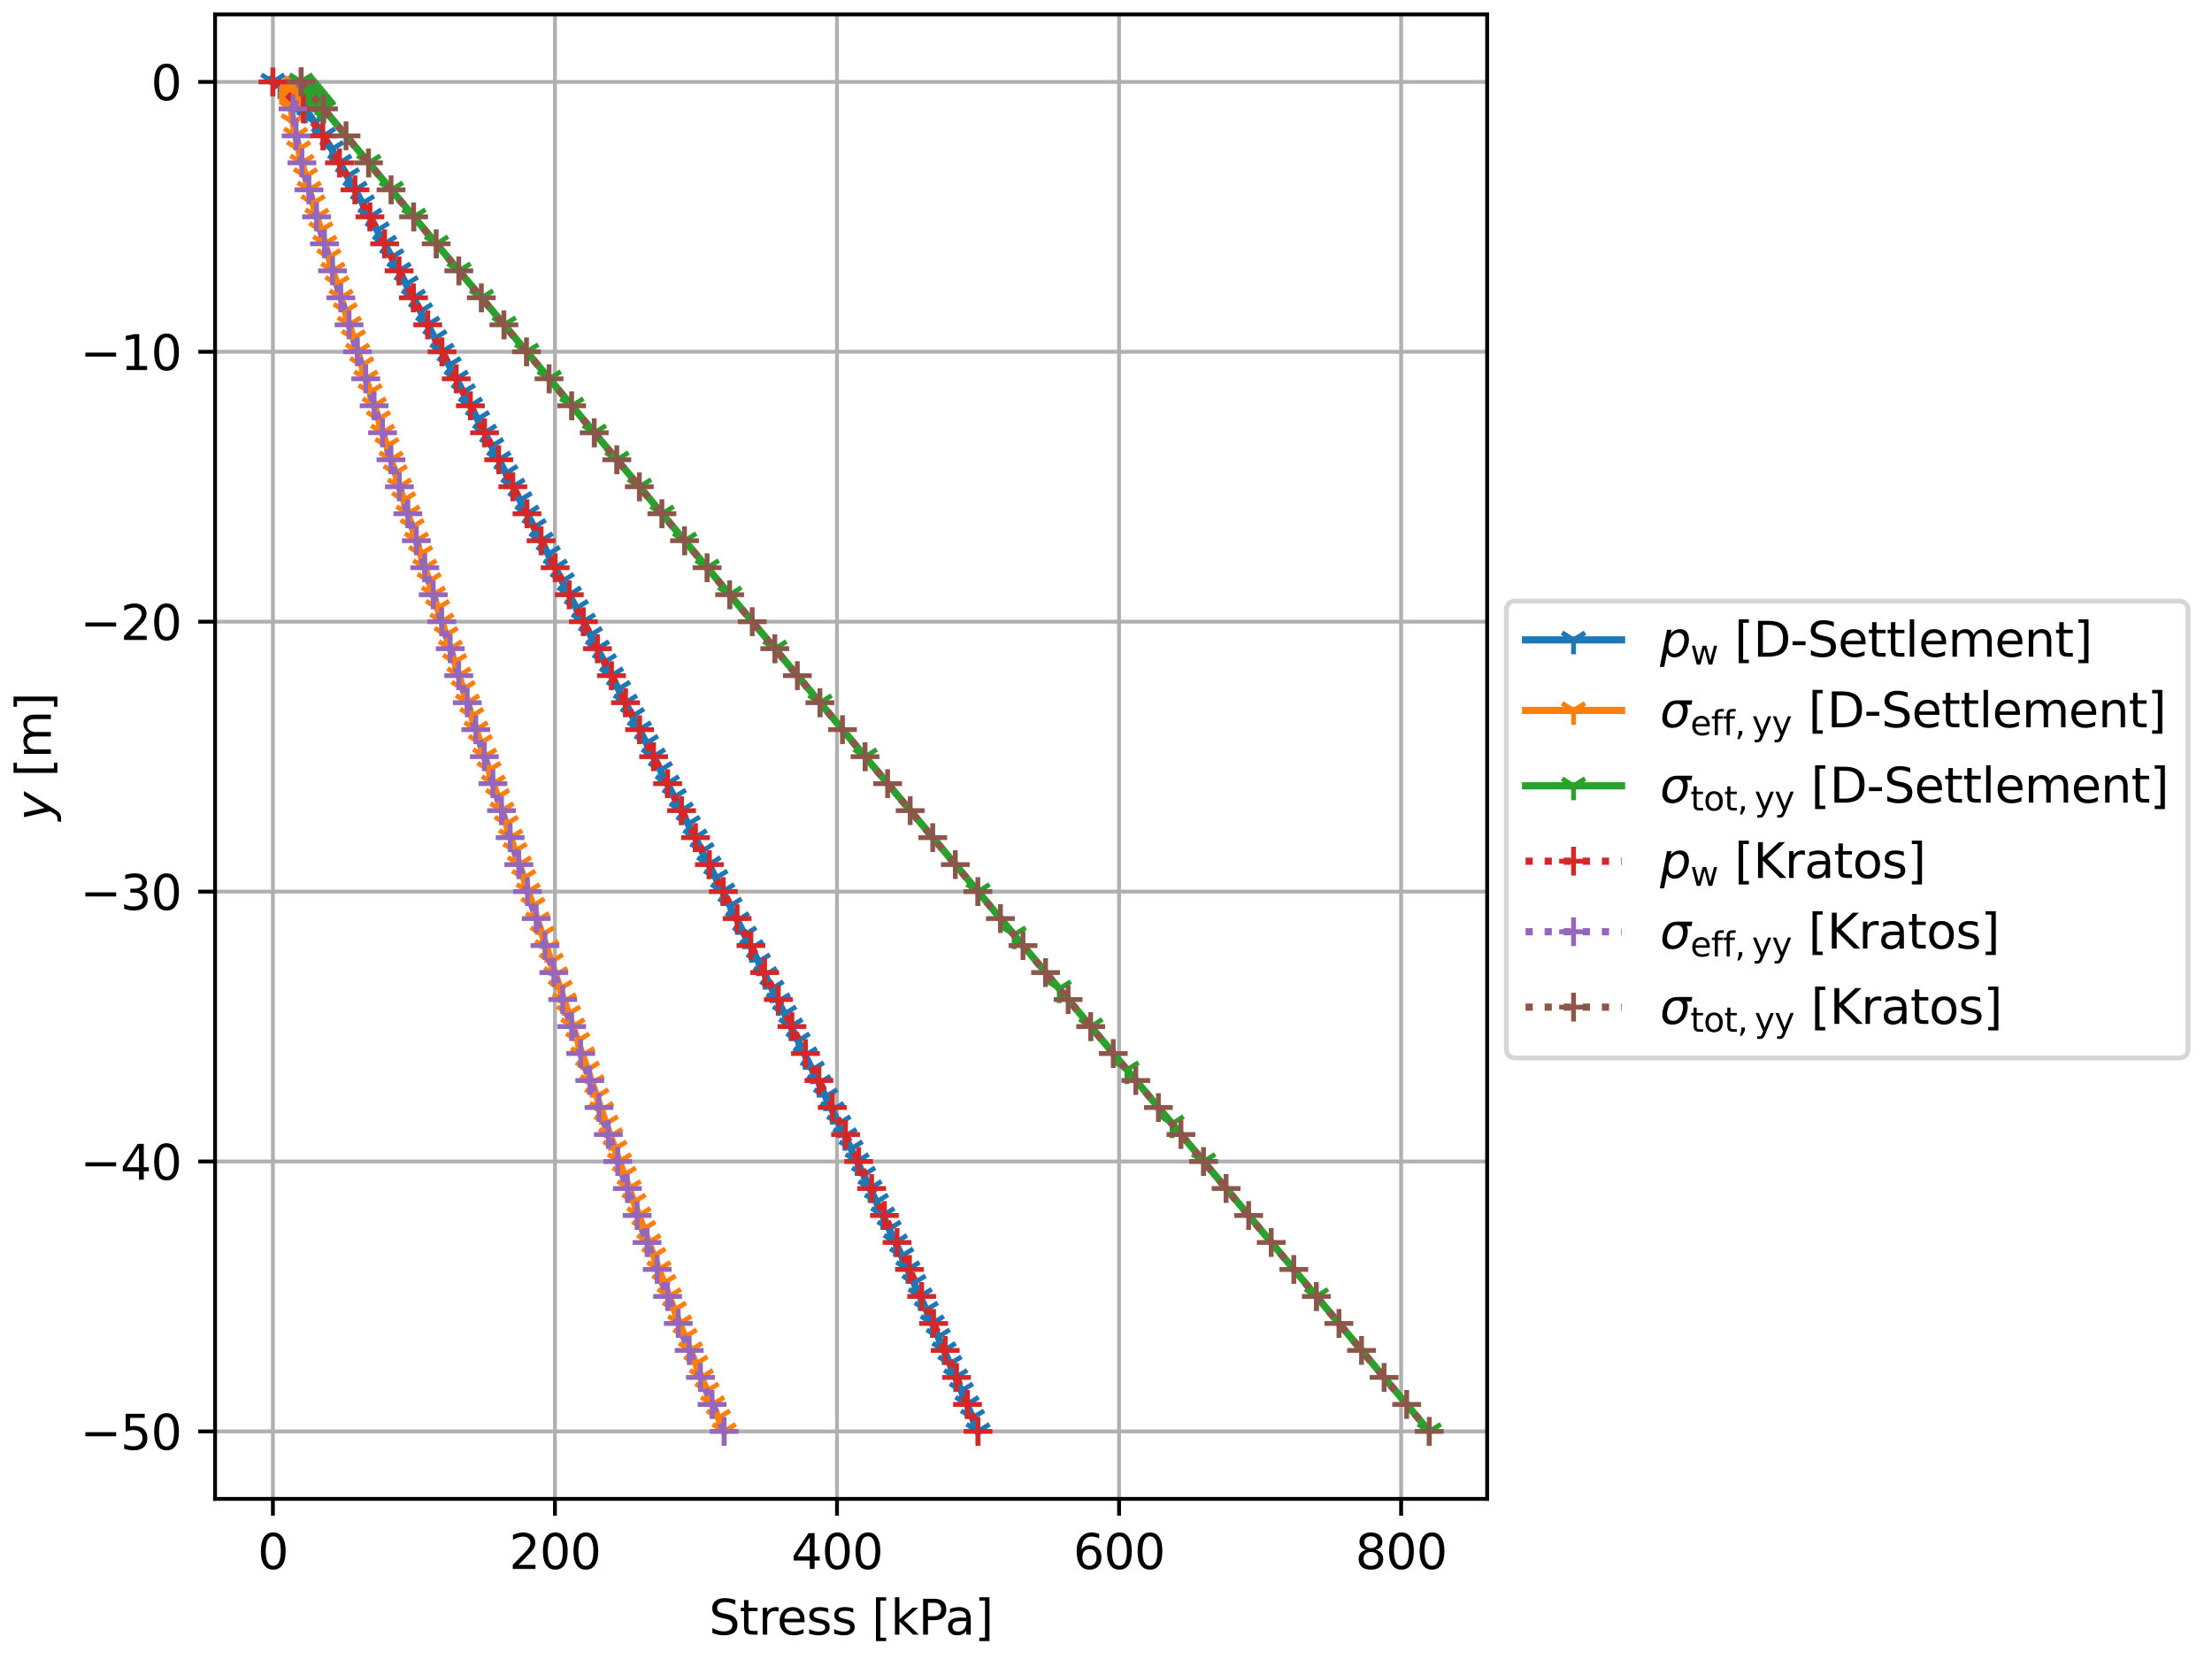 <?xml version="1.0" encoding="utf-8" standalone="no"?>
<!DOCTYPE svg PUBLIC "-//W3C//DTD SVG 1.1//EN"
  "http://www.w3.org/Graphics/SVG/1.1/DTD/svg11.dtd">
<svg xmlns:xlink="http://www.w3.org/1999/xlink" width="460.8pt" height="345.6pt" viewBox="0 0 460.8 345.6" xmlns="http://www.w3.org/2000/svg" version="1.1">
 <defs>
  <style type="text/css">*{stroke-linejoin: round; stroke-linecap: butt}</style>
 </defs>
 <g id="figure_1">
  <g id="patch_1">
   <path d="M 0 345.6 
L 460.8 345.6 
L 460.8 0 
L 0 0 
z
" style="fill: #ffffff"/>
  </g>
  <g id="axes_1">
   <g id="patch_2">
    <path d="M 44.805 312.244 
L 309.799 312.244 
L 309.799 3 
L 44.805 3 
z
" style="fill: #ffffff"/>
   </g>
   <g id="matplotlib.axis_1">
    <g id="xtick_1">
     <g id="line2d_1">
      <path d="M 56.85 312.244 
L 56.85 3 
" clip-path="url(#p83bcdb5ddd)" style="fill: none; stroke: #b0b0b0; stroke-width: 0.8; stroke-linecap: square"/>
     </g>
     <g id="line2d_2">
      <defs>
       <path id="m45c540aa8e" d="M 0 0 
L 0 3.5 
" style="stroke: #000000; stroke-width: 0.8"/>
      </defs>
      <g>
       <use xlink:href="#m45c540aa8e" x="56.85" y="312.244" style="stroke: #000000; stroke-width: 0.8"/>
      </g>
     </g>
     <g id="text_1">
      <!-- 0 -->
      <g transform="translate(53.669 326.842) scale(0.1 -0.1)">
       <defs>
        <path id="DejaVuSans-30" d="M 2034 4250 
Q 1547 4250 1301 3770 
Q 1056 3291 1056 2328 
Q 1056 1369 1301 889 
Q 1547 409 2034 409 
Q 2525 409 2770 889 
Q 3016 1369 3016 2328 
Q 3016 3291 2770 3770 
Q 2525 4250 2034 4250 
z
M 2034 4750 
Q 2819 4750 3233 4129 
Q 3647 3509 3647 2328 
Q 3647 1150 3233 529 
Q 2819 -91 2034 -91 
Q 1250 -91 836 529 
Q 422 1150 422 2328 
Q 422 3509 836 4129 
Q 1250 4750 2034 4750 
z
" transform="scale(0.016)"/>
       </defs>
       <use xlink:href="#DejaVuSans-30"/>
      </g>
     </g>
    </g>
    <g id="xtick_2">
     <g id="line2d_3">
      <path d="M 115.607 312.244 
L 115.607 3 
" clip-path="url(#p83bcdb5ddd)" style="fill: none; stroke: #b0b0b0; stroke-width: 0.8; stroke-linecap: square"/>
     </g>
     <g id="line2d_4">
      <g>
       <use xlink:href="#m45c540aa8e" x="115.607" y="312.244" style="stroke: #000000; stroke-width: 0.8"/>
      </g>
     </g>
     <g id="text_2">
      <!-- 200 -->
      <g transform="translate(106.063 326.842) scale(0.1 -0.1)">
       <defs>
        <path id="DejaVuSans-32" d="M 1228 531 
L 3431 531 
L 3431 0 
L 469 0 
L 469 531 
Q 828 903 1448 1529 
Q 2069 2156 2228 2338 
Q 2531 2678 2651 2914 
Q 2772 3150 2772 3378 
Q 2772 3750 2511 3984 
Q 2250 4219 1831 4219 
Q 1534 4219 1204 4116 
Q 875 4013 500 3803 
L 500 4441 
Q 881 4594 1212 4672 
Q 1544 4750 1819 4750 
Q 2544 4750 2975 4387 
Q 3406 4025 3406 3419 
Q 3406 3131 3298 2873 
Q 3191 2616 2906 2266 
Q 2828 2175 2409 1742 
Q 1991 1309 1228 531 
z
" transform="scale(0.016)"/>
       </defs>
       <use xlink:href="#DejaVuSans-32"/>
       <use xlink:href="#DejaVuSans-30" transform="translate(63.623 0)"/>
       <use xlink:href="#DejaVuSans-30" transform="translate(127.246 0)"/>
      </g>
     </g>
    </g>
    <g id="xtick_3">
     <g id="line2d_5">
      <path d="M 174.364 312.244 
L 174.364 3 
" clip-path="url(#p83bcdb5ddd)" style="fill: none; stroke: #b0b0b0; stroke-width: 0.8; stroke-linecap: square"/>
     </g>
     <g id="line2d_6">
      <g>
       <use xlink:href="#m45c540aa8e" x="174.364" y="312.244" style="stroke: #000000; stroke-width: 0.8"/>
      </g>
     </g>
     <g id="text_3">
      <!-- 400 -->
      <g transform="translate(164.821 326.842) scale(0.1 -0.1)">
       <defs>
        <path id="DejaVuSans-34" d="M 2419 4116 
L 825 1625 
L 2419 1625 
L 2419 4116 
z
M 2253 4666 
L 3047 4666 
L 3047 1625 
L 3713 1625 
L 3713 1100 
L 3047 1100 
L 3047 0 
L 2419 0 
L 2419 1100 
L 313 1100 
L 313 1709 
L 2253 4666 
z
" transform="scale(0.016)"/>
       </defs>
       <use xlink:href="#DejaVuSans-34"/>
       <use xlink:href="#DejaVuSans-30" transform="translate(63.623 0)"/>
       <use xlink:href="#DejaVuSans-30" transform="translate(127.246 0)"/>
      </g>
     </g>
    </g>
    <g id="xtick_4">
     <g id="line2d_7">
      <path d="M 233.121 312.244 
L 233.121 3 
" clip-path="url(#p83bcdb5ddd)" style="fill: none; stroke: #b0b0b0; stroke-width: 0.8; stroke-linecap: square"/>
     </g>
     <g id="line2d_8">
      <g>
       <use xlink:href="#m45c540aa8e" x="233.121" y="312.244" style="stroke: #000000; stroke-width: 0.8"/>
      </g>
     </g>
     <g id="text_4">
      <!-- 600 -->
      <g transform="translate(223.578 326.842) scale(0.1 -0.1)">
       <defs>
        <path id="DejaVuSans-36" d="M 2113 2584 
Q 1688 2584 1439 2293 
Q 1191 2003 1191 1497 
Q 1191 994 1439 701 
Q 1688 409 2113 409 
Q 2538 409 2786 701 
Q 3034 994 3034 1497 
Q 3034 2003 2786 2293 
Q 2538 2584 2113 2584 
z
M 3366 4563 
L 3366 3988 
Q 3128 4100 2886 4159 
Q 2644 4219 2406 4219 
Q 1781 4219 1451 3797 
Q 1122 3375 1075 2522 
Q 1259 2794 1537 2939 
Q 1816 3084 2150 3084 
Q 2853 3084 3261 2657 
Q 3669 2231 3669 1497 
Q 3669 778 3244 343 
Q 2819 -91 2113 -91 
Q 1303 -91 875 529 
Q 447 1150 447 2328 
Q 447 3434 972 4092 
Q 1497 4750 2381 4750 
Q 2619 4750 2861 4703 
Q 3103 4656 3366 4563 
z
" transform="scale(0.016)"/>
       </defs>
       <use xlink:href="#DejaVuSans-36"/>
       <use xlink:href="#DejaVuSans-30" transform="translate(63.623 0)"/>
       <use xlink:href="#DejaVuSans-30" transform="translate(127.246 0)"/>
      </g>
     </g>
    </g>
    <g id="xtick_5">
     <g id="line2d_9">
      <path d="M 291.878 312.244 
L 291.878 3 
" clip-path="url(#p83bcdb5ddd)" style="fill: none; stroke: #b0b0b0; stroke-width: 0.8; stroke-linecap: square"/>
     </g>
     <g id="line2d_10">
      <g>
       <use xlink:href="#m45c540aa8e" x="291.878" y="312.244" style="stroke: #000000; stroke-width: 0.8"/>
      </g>
     </g>
     <g id="text_5">
      <!-- 800 -->
      <g transform="translate(282.335 326.842) scale(0.1 -0.1)">
       <defs>
        <path id="DejaVuSans-38" d="M 2034 2216 
Q 1584 2216 1326 1975 
Q 1069 1734 1069 1313 
Q 1069 891 1326 650 
Q 1584 409 2034 409 
Q 2484 409 2743 651 
Q 3003 894 3003 1313 
Q 3003 1734 2745 1975 
Q 2488 2216 2034 2216 
z
M 1403 2484 
Q 997 2584 770 2862 
Q 544 3141 544 3541 
Q 544 4100 942 4425 
Q 1341 4750 2034 4750 
Q 2731 4750 3128 4425 
Q 3525 4100 3525 3541 
Q 3525 3141 3298 2862 
Q 3072 2584 2669 2484 
Q 3125 2378 3379 2068 
Q 3634 1759 3634 1313 
Q 3634 634 3220 271 
Q 2806 -91 2034 -91 
Q 1263 -91 848 271 
Q 434 634 434 1313 
Q 434 1759 690 2068 
Q 947 2378 1403 2484 
z
M 1172 3481 
Q 1172 3119 1398 2916 
Q 1625 2713 2034 2713 
Q 2441 2713 2670 2916 
Q 2900 3119 2900 3481 
Q 2900 3844 2670 4047 
Q 2441 4250 2034 4250 
Q 1625 4250 1398 4047 
Q 1172 3844 1172 3481 
z
" transform="scale(0.016)"/>
       </defs>
       <use xlink:href="#DejaVuSans-38"/>
       <use xlink:href="#DejaVuSans-30" transform="translate(63.623 0)"/>
       <use xlink:href="#DejaVuSans-30" transform="translate(127.246 0)"/>
      </g>
     </g>
    </g>
    <g id="text_6">
     <!-- Stress [kPa] -->
     <g transform="translate(147.699 340.52) scale(0.1 -0.1)">
      <defs>
       <path id="DejaVuSans-53" d="M 3425 4513 
L 3425 3897 
Q 3066 4069 2747 4153 
Q 2428 4238 2131 4238 
Q 1616 4238 1336 4038 
Q 1056 3838 1056 3469 
Q 1056 3159 1242 3001 
Q 1428 2844 1947 2747 
L 2328 2669 
Q 3034 2534 3370 2195 
Q 3706 1856 3706 1288 
Q 3706 609 3251 259 
Q 2797 -91 1919 -91 
Q 1588 -91 1214 -16 
Q 841 59 441 206 
L 441 856 
Q 825 641 1194 531 
Q 1563 422 1919 422 
Q 2459 422 2753 634 
Q 3047 847 3047 1241 
Q 3047 1584 2836 1778 
Q 2625 1972 2144 2069 
L 1759 2144 
Q 1053 2284 737 2584 
Q 422 2884 422 3419 
Q 422 4038 858 4394 
Q 1294 4750 2059 4750 
Q 2388 4750 2728 4690 
Q 3069 4631 3425 4513 
z
" transform="scale(0.016)"/>
       <path id="DejaVuSans-74" d="M 1172 4494 
L 1172 3500 
L 2356 3500 
L 2356 3053 
L 1172 3053 
L 1172 1153 
Q 1172 725 1289 603 
Q 1406 481 1766 481 
L 2356 481 
L 2356 0 
L 1766 0 
Q 1100 0 847 248 
Q 594 497 594 1153 
L 594 3053 
L 172 3053 
L 172 3500 
L 594 3500 
L 594 4494 
L 1172 4494 
z
" transform="scale(0.016)"/>
       <path id="DejaVuSans-72" d="M 2631 2963 
Q 2534 3019 2420 3045 
Q 2306 3072 2169 3072 
Q 1681 3072 1420 2755 
Q 1159 2438 1159 1844 
L 1159 0 
L 581 0 
L 581 3500 
L 1159 3500 
L 1159 2956 
Q 1341 3275 1631 3429 
Q 1922 3584 2338 3584 
Q 2397 3584 2469 3576 
Q 2541 3569 2628 3553 
L 2631 2963 
z
" transform="scale(0.016)"/>
       <path id="DejaVuSans-65" d="M 3597 1894 
L 3597 1613 
L 953 1613 
Q 991 1019 1311 708 
Q 1631 397 2203 397 
Q 2534 397 2845 478 
Q 3156 559 3463 722 
L 3463 178 
Q 3153 47 2828 -22 
Q 2503 -91 2169 -91 
Q 1331 -91 842 396 
Q 353 884 353 1716 
Q 353 2575 817 3079 
Q 1281 3584 2069 3584 
Q 2775 3584 3186 3129 
Q 3597 2675 3597 1894 
z
M 3022 2063 
Q 3016 2534 2758 2815 
Q 2500 3097 2075 3097 
Q 1594 3097 1305 2825 
Q 1016 2553 972 2059 
L 3022 2063 
z
" transform="scale(0.016)"/>
       <path id="DejaVuSans-73" d="M 2834 3397 
L 2834 2853 
Q 2591 2978 2328 3040 
Q 2066 3103 1784 3103 
Q 1356 3103 1142 2972 
Q 928 2841 928 2578 
Q 928 2378 1081 2264 
Q 1234 2150 1697 2047 
L 1894 2003 
Q 2506 1872 2764 1633 
Q 3022 1394 3022 966 
Q 3022 478 2636 193 
Q 2250 -91 1575 -91 
Q 1294 -91 989 -36 
Q 684 19 347 128 
L 347 722 
Q 666 556 975 473 
Q 1284 391 1588 391 
Q 1994 391 2212 530 
Q 2431 669 2431 922 
Q 2431 1156 2273 1281 
Q 2116 1406 1581 1522 
L 1381 1569 
Q 847 1681 609 1914 
Q 372 2147 372 2553 
Q 372 3047 722 3315 
Q 1072 3584 1716 3584 
Q 2034 3584 2315 3537 
Q 2597 3491 2834 3397 
z
" transform="scale(0.016)"/>
       <path id="DejaVuSans-20" transform="scale(0.016)"/>
       <path id="DejaVuSans-5b" d="M 550 4863 
L 1875 4863 
L 1875 4416 
L 1125 4416 
L 1125 -397 
L 1875 -397 
L 1875 -844 
L 550 -844 
L 550 4863 
z
" transform="scale(0.016)"/>
       <path id="DejaVuSans-6b" d="M 581 4863 
L 1159 4863 
L 1159 1991 
L 2875 3500 
L 3609 3500 
L 1753 1863 
L 3688 0 
L 2938 0 
L 1159 1709 
L 1159 0 
L 581 0 
L 581 4863 
z
" transform="scale(0.016)"/>
       <path id="DejaVuSans-50" d="M 1259 4147 
L 1259 2394 
L 2053 2394 
Q 2494 2394 2734 2622 
Q 2975 2850 2975 3272 
Q 2975 3691 2734 3919 
Q 2494 4147 2053 4147 
L 1259 4147 
z
M 628 4666 
L 2053 4666 
Q 2838 4666 3239 4311 
Q 3641 3956 3641 3272 
Q 3641 2581 3239 2228 
Q 2838 1875 2053 1875 
L 1259 1875 
L 1259 0 
L 628 0 
L 628 4666 
z
" transform="scale(0.016)"/>
       <path id="DejaVuSans-61" d="M 2194 1759 
Q 1497 1759 1228 1600 
Q 959 1441 959 1056 
Q 959 750 1161 570 
Q 1363 391 1709 391 
Q 2188 391 2477 730 
Q 2766 1069 2766 1631 
L 2766 1759 
L 2194 1759 
z
M 3341 1997 
L 3341 0 
L 2766 0 
L 2766 531 
Q 2569 213 2275 61 
Q 1981 -91 1556 -91 
Q 1019 -91 701 211 
Q 384 513 384 1019 
Q 384 1609 779 1909 
Q 1175 2209 1959 2209 
L 2766 2209 
L 2766 2266 
Q 2766 2663 2505 2880 
Q 2244 3097 1772 3097 
Q 1472 3097 1187 3025 
Q 903 2953 641 2809 
L 641 3341 
Q 956 3463 1253 3523 
Q 1550 3584 1831 3584 
Q 2591 3584 2966 3190 
Q 3341 2797 3341 1997 
z
" transform="scale(0.016)"/>
       <path id="DejaVuSans-5d" d="M 1947 4863 
L 1947 -844 
L 622 -844 
L 622 -397 
L 1369 -397 
L 1369 4416 
L 622 4416 
L 622 4863 
L 1947 4863 
z
" transform="scale(0.016)"/>
      </defs>
      <use xlink:href="#DejaVuSans-53"/>
      <use xlink:href="#DejaVuSans-74" transform="translate(63.477 0)"/>
      <use xlink:href="#DejaVuSans-72" transform="translate(102.686 0)"/>
      <use xlink:href="#DejaVuSans-65" transform="translate(141.549 0)"/>
      <use xlink:href="#DejaVuSans-73" transform="translate(203.072 0)"/>
      <use xlink:href="#DejaVuSans-73" transform="translate(255.172 0)"/>
      <use xlink:href="#DejaVuSans-20" transform="translate(307.271 0)"/>
      <use xlink:href="#DejaVuSans-5b" transform="translate(339.059 0)"/>
      <use xlink:href="#DejaVuSans-6b" transform="translate(378.072 0)"/>
      <use xlink:href="#DejaVuSans-50" transform="translate(435.982 0)"/>
      <use xlink:href="#DejaVuSans-61" transform="translate(491.785 0)"/>
      <use xlink:href="#DejaVuSans-5d" transform="translate(553.064 0)"/>
     </g>
    </g>
   </g>
   <g id="matplotlib.axis_2">
    <g id="ytick_1">
     <g id="line2d_11">
      <path d="M 44.805 298.187 
L 309.799 298.187 
" clip-path="url(#p83bcdb5ddd)" style="fill: none; stroke: #b0b0b0; stroke-width: 0.8; stroke-linecap: square"/>
     </g>
     <g id="line2d_12">
      <defs>
       <path id="md0728ed51b" d="M 0 0 
L -3.5 0 
" style="stroke: #000000; stroke-width: 0.8"/>
      </defs>
      <g>
       <use xlink:href="#md0728ed51b" x="44.805" y="298.187" style="stroke: #000000; stroke-width: 0.8"/>
      </g>
     </g>
     <g id="text_7">
      <!-- −50 -->
      <g transform="translate(16.7 301.986) scale(0.1 -0.1)">
       <defs>
        <path id="DejaVuSans-2212" d="M 678 2272 
L 4684 2272 
L 4684 1741 
L 678 1741 
L 678 2272 
z
" transform="scale(0.016)"/>
        <path id="DejaVuSans-35" d="M 691 4666 
L 3169 4666 
L 3169 4134 
L 1269 4134 
L 1269 2991 
Q 1406 3038 1543 3061 
Q 1681 3084 1819 3084 
Q 2600 3084 3056 2656 
Q 3513 2228 3513 1497 
Q 3513 744 3044 326 
Q 2575 -91 1722 -91 
Q 1428 -91 1123 -41 
Q 819 9 494 109 
L 494 744 
Q 775 591 1075 516 
Q 1375 441 1709 441 
Q 2250 441 2565 725 
Q 2881 1009 2881 1497 
Q 2881 1984 2565 2268 
Q 2250 2553 1709 2553 
Q 1456 2553 1204 2497 
Q 953 2441 691 2322 
L 691 4666 
z
" transform="scale(0.016)"/>
       </defs>
       <use xlink:href="#DejaVuSans-2212"/>
       <use xlink:href="#DejaVuSans-35" transform="translate(83.789 0)"/>
       <use xlink:href="#DejaVuSans-30" transform="translate(147.412 0)"/>
      </g>
     </g>
    </g>
    <g id="ytick_2">
     <g id="line2d_13">
      <path d="M 44.805 241.961 
L 309.799 241.961 
" clip-path="url(#p83bcdb5ddd)" style="fill: none; stroke: #b0b0b0; stroke-width: 0.8; stroke-linecap: square"/>
     </g>
     <g id="line2d_14">
      <g>
       <use xlink:href="#md0728ed51b" x="44.805" y="241.961" style="stroke: #000000; stroke-width: 0.8"/>
      </g>
     </g>
     <g id="text_8">
      <!-- −40 -->
      <g transform="translate(16.7 245.76) scale(0.1 -0.1)">
       <use xlink:href="#DejaVuSans-2212"/>
       <use xlink:href="#DejaVuSans-34" transform="translate(83.789 0)"/>
       <use xlink:href="#DejaVuSans-30" transform="translate(147.412 0)"/>
      </g>
     </g>
    </g>
    <g id="ytick_3">
     <g id="line2d_15">
      <path d="M 44.805 185.735 
L 309.799 185.735 
" clip-path="url(#p83bcdb5ddd)" style="fill: none; stroke: #b0b0b0; stroke-width: 0.8; stroke-linecap: square"/>
     </g>
     <g id="line2d_16">
      <g>
       <use xlink:href="#md0728ed51b" x="44.805" y="185.735" style="stroke: #000000; stroke-width: 0.8"/>
      </g>
     </g>
     <g id="text_9">
      <!-- −30 -->
      <g transform="translate(16.7 189.534) scale(0.1 -0.1)">
       <defs>
        <path id="DejaVuSans-33" d="M 2597 2516 
Q 3050 2419 3304 2112 
Q 3559 1806 3559 1356 
Q 3559 666 3084 287 
Q 2609 -91 1734 -91 
Q 1441 -91 1130 -33 
Q 819 25 488 141 
L 488 750 
Q 750 597 1062 519 
Q 1375 441 1716 441 
Q 2309 441 2620 675 
Q 2931 909 2931 1356 
Q 2931 1769 2642 2001 
Q 2353 2234 1838 2234 
L 1294 2234 
L 1294 2753 
L 1863 2753 
Q 2328 2753 2575 2939 
Q 2822 3125 2822 3475 
Q 2822 3834 2567 4026 
Q 2313 4219 1838 4219 
Q 1578 4219 1281 4162 
Q 984 4106 628 3988 
L 628 4550 
Q 988 4650 1302 4700 
Q 1616 4750 1894 4750 
Q 2613 4750 3031 4423 
Q 3450 4097 3450 3541 
Q 3450 3153 3228 2886 
Q 3006 2619 2597 2516 
z
" transform="scale(0.016)"/>
       </defs>
       <use xlink:href="#DejaVuSans-2212"/>
       <use xlink:href="#DejaVuSans-33" transform="translate(83.789 0)"/>
       <use xlink:href="#DejaVuSans-30" transform="translate(147.412 0)"/>
      </g>
     </g>
    </g>
    <g id="ytick_4">
     <g id="line2d_17">
      <path d="M 44.805 129.509 
L 309.799 129.509 
" clip-path="url(#p83bcdb5ddd)" style="fill: none; stroke: #b0b0b0; stroke-width: 0.8; stroke-linecap: square"/>
     </g>
     <g id="line2d_18">
      <g>
       <use xlink:href="#md0728ed51b" x="44.805" y="129.509" style="stroke: #000000; stroke-width: 0.8"/>
      </g>
     </g>
     <g id="text_10">
      <!-- −20 -->
      <g transform="translate(16.7 133.308) scale(0.1 -0.1)">
       <use xlink:href="#DejaVuSans-2212"/>
       <use xlink:href="#DejaVuSans-32" transform="translate(83.789 0)"/>
       <use xlink:href="#DejaVuSans-30" transform="translate(147.412 0)"/>
      </g>
     </g>
    </g>
    <g id="ytick_5">
     <g id="line2d_19">
      <path d="M 44.805 73.283 
L 309.799 73.283 
" clip-path="url(#p83bcdb5ddd)" style="fill: none; stroke: #b0b0b0; stroke-width: 0.8; stroke-linecap: square"/>
     </g>
     <g id="line2d_20">
      <g>
       <use xlink:href="#md0728ed51b" x="44.805" y="73.283" style="stroke: #000000; stroke-width: 0.8"/>
      </g>
     </g>
     <g id="text_11">
      <!-- −10 -->
      <g transform="translate(16.7 77.082) scale(0.1 -0.1)">
       <defs>
        <path id="DejaVuSans-31" d="M 794 531 
L 1825 531 
L 1825 4091 
L 703 3866 
L 703 4441 
L 1819 4666 
L 2450 4666 
L 2450 531 
L 3481 531 
L 3481 0 
L 794 0 
L 794 531 
z
" transform="scale(0.016)"/>
       </defs>
       <use xlink:href="#DejaVuSans-2212"/>
       <use xlink:href="#DejaVuSans-31" transform="translate(83.789 0)"/>
       <use xlink:href="#DejaVuSans-30" transform="translate(147.412 0)"/>
      </g>
     </g>
    </g>
    <g id="ytick_6">
     <g id="line2d_21">
      <path d="M 44.805 17.057 
L 309.799 17.057 
" clip-path="url(#p83bcdb5ddd)" style="fill: none; stroke: #b0b0b0; stroke-width: 0.8; stroke-linecap: square"/>
     </g>
     <g id="line2d_22">
      <g>
       <use xlink:href="#md0728ed51b" x="44.805" y="17.057" style="stroke: #000000; stroke-width: 0.8"/>
      </g>
     </g>
     <g id="text_12">
      <!-- 0 -->
      <g transform="translate(31.442 20.856) scale(0.1 -0.1)">
       <use xlink:href="#DejaVuSans-30"/>
      </g>
     </g>
    </g>
    <g id="text_13">
     <!-- $y$ [m] -->
     <g transform="translate(10.6 170.972) rotate(-90) scale(0.1 -0.1)">
      <defs>
       <path id="DejaVuSans-Oblique-79" d="M 1588 -325 
Q 1188 -997 936 -1164 
Q 684 -1331 294 -1331 
L -159 -1331 
L -63 -850 
L 269 -850 
Q 509 -850 678 -719 
Q 847 -588 1056 -206 
L 1234 128 
L 459 3500 
L 1069 3500 
L 1650 819 
L 3256 3500 
L 3859 3500 
L 1588 -325 
z
" transform="scale(0.016)"/>
       <path id="DejaVuSans-6d" d="M 3328 2828 
Q 3544 3216 3844 3400 
Q 4144 3584 4550 3584 
Q 5097 3584 5394 3201 
Q 5691 2819 5691 2113 
L 5691 0 
L 5113 0 
L 5113 2094 
Q 5113 2597 4934 2840 
Q 4756 3084 4391 3084 
Q 3944 3084 3684 2787 
Q 3425 2491 3425 1978 
L 3425 0 
L 2847 0 
L 2847 2094 
Q 2847 2600 2669 2842 
Q 2491 3084 2119 3084 
Q 1678 3084 1418 2786 
Q 1159 2488 1159 1978 
L 1159 0 
L 581 0 
L 581 3500 
L 1159 3500 
L 1159 2956 
Q 1356 3278 1631 3431 
Q 1906 3584 2284 3584 
Q 2666 3584 2933 3390 
Q 3200 3197 3328 2828 
z
" transform="scale(0.016)"/>
      </defs>
      <use xlink:href="#DejaVuSans-Oblique-79" transform="translate(0 0.016)"/>
      <use xlink:href="#DejaVuSans-20" transform="translate(59.18 0.016)"/>
      <use xlink:href="#DejaVuSans-5b" transform="translate(90.967 0.016)"/>
      <use xlink:href="#DejaVuSans-6d" transform="translate(129.98 0.016)"/>
      <use xlink:href="#DejaVuSans-5d" transform="translate(227.393 0.016)"/>
     </g>
    </g>
   </g>
   <g id="line2d_23">
    <path d="M 56.85 17.057 
L 58.304 17.619 
L 59.277 18.181 
L 60.055 18.744 
L 60.713 19.306 
L 61.292 19.868 
L 61.812 20.43 
L 62.294 20.993 
L 62.746 21.555 
L 63.175 22.117 
L 63.59 22.679 
L 65.552 25.491 
L 67.388 28.302 
L 69.122 31.113 
L 70.776 33.925 
L 72.38 36.736 
L 73.96 39.547 
L 75.517 42.358 
L 77.06 45.17 
L 78.587 47.981 
L 80.109 50.792 
L 81.622 53.604 
L 83.126 56.415 
L 84.628 59.226 
L 86.126 62.038 
L 87.618 64.849 
L 89.111 67.66 
L 90.597 70.471 
L 92.084 73.283 
L 93.567 76.094 
L 95.048 78.905 
L 96.529 81.717 
L 98.007 84.528 
L 99.484 87.339 
L 100.962 90.151 
L 102.437 92.962 
L 103.912 95.773 
L 105.386 98.585 
L 106.858 101.396 
L 108.33 104.207 
L 109.799 107.018 
L 111.271 109.83 
L 112.74 112.641 
L 114.206 115.452 
L 115.675 118.264 
L 117.141 121.075 
L 118.607 123.886 
L 120.073 126.698 
L 121.536 129.509 
L 122.999 132.32 
L 124.462 135.131 
L 125.922 137.943 
L 127.382 140.754 
L 128.842 143.565 
L 130.299 146.377 
L 131.757 149.188 
L 133.211 151.999 
L 134.665 154.811 
L 136.119 157.622 
L 137.571 160.433 
L 139.022 163.244 
L 140.47 166.056 
L 141.919 168.867 
L 143.364 171.678 
L 144.807 174.49 
L 146.249 177.301 
L 147.689 180.112 
L 149.125 182.924 
L 150.559 185.735 
L 152.087 188.715 
L 153.611 191.751 
L 155.133 194.731 
L 156.558 197.542 
L 157.98 200.354 
L 159.396 203.165 
L 160.812 205.976 
L 162.131 208.619 
L 163.444 211.205 
L 164.755 213.848 
L 166.25 216.828 
L 167.739 219.864 
L 169.223 222.844 
L 170.613 225.655 
L 171.993 228.467 
L 173.371 231.278 
L 174.743 234.089 
L 176.018 236.732 
L 177.29 239.318 
L 178.554 241.961 
L 179.902 244.772 
L 181.245 247.584 
L 182.581 250.395 
L 183.909 253.206 
L 185.228 256.017 
L 186.542 258.829 
L 187.843 261.64 
L 189.136 264.451 
L 190.42 267.263 
L 191.692 270.074 
L 192.955 272.885 
L 194.207 275.697 
L 195.446 278.508 
L 196.674 281.319 
L 197.888 284.13 
L 199.089 286.942 
L 200.276 289.753 
L 201.448 292.564 
L 202.603 295.376 
L 203.743 298.187 
" clip-path="url(#p83bcdb5ddd)" style="fill: none; stroke: #1f77b4; stroke-width: 1.5; stroke-linecap: square"/>
    <defs>
     <path id="mc5fa216ce0" d="M 0 0 
L 0 3 
M 0 0 
L 2.4 -1.5 
M 0 0 
L -2.4 -1.5 
" style="stroke: #1f77b4"/>
    </defs>
    <g clip-path="url(#p83bcdb5ddd)">
     <use xlink:href="#mc5fa216ce0" x="56.85" y="17.057" style="fill: #1f77b4; stroke: #1f77b4"/>
     <use xlink:href="#mc5fa216ce0" x="58.304" y="17.619" style="fill: #1f77b4; stroke: #1f77b4"/>
     <use xlink:href="#mc5fa216ce0" x="59.277" y="18.181" style="fill: #1f77b4; stroke: #1f77b4"/>
     <use xlink:href="#mc5fa216ce0" x="60.055" y="18.744" style="fill: #1f77b4; stroke: #1f77b4"/>
     <use xlink:href="#mc5fa216ce0" x="60.713" y="19.306" style="fill: #1f77b4; stroke: #1f77b4"/>
     <use xlink:href="#mc5fa216ce0" x="61.292" y="19.868" style="fill: #1f77b4; stroke: #1f77b4"/>
     <use xlink:href="#mc5fa216ce0" x="61.812" y="20.43" style="fill: #1f77b4; stroke: #1f77b4"/>
     <use xlink:href="#mc5fa216ce0" x="62.294" y="20.993" style="fill: #1f77b4; stroke: #1f77b4"/>
     <use xlink:href="#mc5fa216ce0" x="62.746" y="21.555" style="fill: #1f77b4; stroke: #1f77b4"/>
     <use xlink:href="#mc5fa216ce0" x="63.175" y="22.117" style="fill: #1f77b4; stroke: #1f77b4"/>
     <use xlink:href="#mc5fa216ce0" x="63.59" y="22.679" style="fill: #1f77b4; stroke: #1f77b4"/>
     <use xlink:href="#mc5fa216ce0" x="65.552" y="25.491" style="fill: #1f77b4; stroke: #1f77b4"/>
     <use xlink:href="#mc5fa216ce0" x="67.388" y="28.302" style="fill: #1f77b4; stroke: #1f77b4"/>
     <use xlink:href="#mc5fa216ce0" x="69.122" y="31.113" style="fill: #1f77b4; stroke: #1f77b4"/>
     <use xlink:href="#mc5fa216ce0" x="70.776" y="33.925" style="fill: #1f77b4; stroke: #1f77b4"/>
     <use xlink:href="#mc5fa216ce0" x="72.38" y="36.736" style="fill: #1f77b4; stroke: #1f77b4"/>
     <use xlink:href="#mc5fa216ce0" x="73.96" y="39.547" style="fill: #1f77b4; stroke: #1f77b4"/>
     <use xlink:href="#mc5fa216ce0" x="75.517" y="42.358" style="fill: #1f77b4; stroke: #1f77b4"/>
     <use xlink:href="#mc5fa216ce0" x="77.06" y="45.17" style="fill: #1f77b4; stroke: #1f77b4"/>
     <use xlink:href="#mc5fa216ce0" x="78.587" y="47.981" style="fill: #1f77b4; stroke: #1f77b4"/>
     <use xlink:href="#mc5fa216ce0" x="80.109" y="50.792" style="fill: #1f77b4; stroke: #1f77b4"/>
     <use xlink:href="#mc5fa216ce0" x="81.622" y="53.604" style="fill: #1f77b4; stroke: #1f77b4"/>
     <use xlink:href="#mc5fa216ce0" x="83.126" y="56.415" style="fill: #1f77b4; stroke: #1f77b4"/>
     <use xlink:href="#mc5fa216ce0" x="84.628" y="59.226" style="fill: #1f77b4; stroke: #1f77b4"/>
     <use xlink:href="#mc5fa216ce0" x="86.126" y="62.038" style="fill: #1f77b4; stroke: #1f77b4"/>
     <use xlink:href="#mc5fa216ce0" x="87.618" y="64.849" style="fill: #1f77b4; stroke: #1f77b4"/>
     <use xlink:href="#mc5fa216ce0" x="89.111" y="67.66" style="fill: #1f77b4; stroke: #1f77b4"/>
     <use xlink:href="#mc5fa216ce0" x="90.597" y="70.471" style="fill: #1f77b4; stroke: #1f77b4"/>
     <use xlink:href="#mc5fa216ce0" x="92.084" y="73.283" style="fill: #1f77b4; stroke: #1f77b4"/>
     <use xlink:href="#mc5fa216ce0" x="93.567" y="76.094" style="fill: #1f77b4; stroke: #1f77b4"/>
     <use xlink:href="#mc5fa216ce0" x="95.048" y="78.905" style="fill: #1f77b4; stroke: #1f77b4"/>
     <use xlink:href="#mc5fa216ce0" x="96.529" y="81.717" style="fill: #1f77b4; stroke: #1f77b4"/>
     <use xlink:href="#mc5fa216ce0" x="98.007" y="84.528" style="fill: #1f77b4; stroke: #1f77b4"/>
     <use xlink:href="#mc5fa216ce0" x="99.484" y="87.339" style="fill: #1f77b4; stroke: #1f77b4"/>
     <use xlink:href="#mc5fa216ce0" x="100.962" y="90.151" style="fill: #1f77b4; stroke: #1f77b4"/>
     <use xlink:href="#mc5fa216ce0" x="102.437" y="92.962" style="fill: #1f77b4; stroke: #1f77b4"/>
     <use xlink:href="#mc5fa216ce0" x="103.912" y="95.773" style="fill: #1f77b4; stroke: #1f77b4"/>
     <use xlink:href="#mc5fa216ce0" x="105.386" y="98.585" style="fill: #1f77b4; stroke: #1f77b4"/>
     <use xlink:href="#mc5fa216ce0" x="106.858" y="101.396" style="fill: #1f77b4; stroke: #1f77b4"/>
     <use xlink:href="#mc5fa216ce0" x="108.33" y="104.207" style="fill: #1f77b4; stroke: #1f77b4"/>
     <use xlink:href="#mc5fa216ce0" x="109.799" y="107.018" style="fill: #1f77b4; stroke: #1f77b4"/>
     <use xlink:href="#mc5fa216ce0" x="111.271" y="109.83" style="fill: #1f77b4; stroke: #1f77b4"/>
     <use xlink:href="#mc5fa216ce0" x="112.74" y="112.641" style="fill: #1f77b4; stroke: #1f77b4"/>
     <use xlink:href="#mc5fa216ce0" x="114.206" y="115.452" style="fill: #1f77b4; stroke: #1f77b4"/>
     <use xlink:href="#mc5fa216ce0" x="115.675" y="118.264" style="fill: #1f77b4; stroke: #1f77b4"/>
     <use xlink:href="#mc5fa216ce0" x="117.141" y="121.075" style="fill: #1f77b4; stroke: #1f77b4"/>
     <use xlink:href="#mc5fa216ce0" x="118.607" y="123.886" style="fill: #1f77b4; stroke: #1f77b4"/>
     <use xlink:href="#mc5fa216ce0" x="120.073" y="126.698" style="fill: #1f77b4; stroke: #1f77b4"/>
     <use xlink:href="#mc5fa216ce0" x="121.536" y="129.509" style="fill: #1f77b4; stroke: #1f77b4"/>
     <use xlink:href="#mc5fa216ce0" x="122.999" y="132.32" style="fill: #1f77b4; stroke: #1f77b4"/>
     <use xlink:href="#mc5fa216ce0" x="124.462" y="135.131" style="fill: #1f77b4; stroke: #1f77b4"/>
     <use xlink:href="#mc5fa216ce0" x="125.922" y="137.943" style="fill: #1f77b4; stroke: #1f77b4"/>
     <use xlink:href="#mc5fa216ce0" x="127.382" y="140.754" style="fill: #1f77b4; stroke: #1f77b4"/>
     <use xlink:href="#mc5fa216ce0" x="128.842" y="143.565" style="fill: #1f77b4; stroke: #1f77b4"/>
     <use xlink:href="#mc5fa216ce0" x="130.299" y="146.377" style="fill: #1f77b4; stroke: #1f77b4"/>
     <use xlink:href="#mc5fa216ce0" x="131.757" y="149.188" style="fill: #1f77b4; stroke: #1f77b4"/>
     <use xlink:href="#mc5fa216ce0" x="133.211" y="151.999" style="fill: #1f77b4; stroke: #1f77b4"/>
     <use xlink:href="#mc5fa216ce0" x="134.665" y="154.811" style="fill: #1f77b4; stroke: #1f77b4"/>
     <use xlink:href="#mc5fa216ce0" x="136.119" y="157.622" style="fill: #1f77b4; stroke: #1f77b4"/>
     <use xlink:href="#mc5fa216ce0" x="137.571" y="160.433" style="fill: #1f77b4; stroke: #1f77b4"/>
     <use xlink:href="#mc5fa216ce0" x="139.022" y="163.244" style="fill: #1f77b4; stroke: #1f77b4"/>
     <use xlink:href="#mc5fa216ce0" x="140.47" y="166.056" style="fill: #1f77b4; stroke: #1f77b4"/>
     <use xlink:href="#mc5fa216ce0" x="141.919" y="168.867" style="fill: #1f77b4; stroke: #1f77b4"/>
     <use xlink:href="#mc5fa216ce0" x="143.364" y="171.678" style="fill: #1f77b4; stroke: #1f77b4"/>
     <use xlink:href="#mc5fa216ce0" x="144.807" y="174.49" style="fill: #1f77b4; stroke: #1f77b4"/>
     <use xlink:href="#mc5fa216ce0" x="146.249" y="177.301" style="fill: #1f77b4; stroke: #1f77b4"/>
     <use xlink:href="#mc5fa216ce0" x="147.689" y="180.112" style="fill: #1f77b4; stroke: #1f77b4"/>
     <use xlink:href="#mc5fa216ce0" x="149.125" y="182.924" style="fill: #1f77b4; stroke: #1f77b4"/>
     <use xlink:href="#mc5fa216ce0" x="150.559" y="185.735" style="fill: #1f77b4; stroke: #1f77b4"/>
     <use xlink:href="#mc5fa216ce0" x="152.087" y="188.715" style="fill: #1f77b4; stroke: #1f77b4"/>
     <use xlink:href="#mc5fa216ce0" x="153.611" y="191.751" style="fill: #1f77b4; stroke: #1f77b4"/>
     <use xlink:href="#mc5fa216ce0" x="155.133" y="194.731" style="fill: #1f77b4; stroke: #1f77b4"/>
     <use xlink:href="#mc5fa216ce0" x="156.558" y="197.542" style="fill: #1f77b4; stroke: #1f77b4"/>
     <use xlink:href="#mc5fa216ce0" x="157.98" y="200.354" style="fill: #1f77b4; stroke: #1f77b4"/>
     <use xlink:href="#mc5fa216ce0" x="159.396" y="203.165" style="fill: #1f77b4; stroke: #1f77b4"/>
     <use xlink:href="#mc5fa216ce0" x="160.812" y="205.976" style="fill: #1f77b4; stroke: #1f77b4"/>
     <use xlink:href="#mc5fa216ce0" x="162.131" y="208.619" style="fill: #1f77b4; stroke: #1f77b4"/>
     <use xlink:href="#mc5fa216ce0" x="163.444" y="211.205" style="fill: #1f77b4; stroke: #1f77b4"/>
     <use xlink:href="#mc5fa216ce0" x="164.755" y="213.848" style="fill: #1f77b4; stroke: #1f77b4"/>
     <use xlink:href="#mc5fa216ce0" x="166.25" y="216.828" style="fill: #1f77b4; stroke: #1f77b4"/>
     <use xlink:href="#mc5fa216ce0" x="167.739" y="219.864" style="fill: #1f77b4; stroke: #1f77b4"/>
     <use xlink:href="#mc5fa216ce0" x="169.223" y="222.844" style="fill: #1f77b4; stroke: #1f77b4"/>
     <use xlink:href="#mc5fa216ce0" x="170.613" y="225.655" style="fill: #1f77b4; stroke: #1f77b4"/>
     <use xlink:href="#mc5fa216ce0" x="171.993" y="228.467" style="fill: #1f77b4; stroke: #1f77b4"/>
     <use xlink:href="#mc5fa216ce0" x="173.371" y="231.278" style="fill: #1f77b4; stroke: #1f77b4"/>
     <use xlink:href="#mc5fa216ce0" x="174.743" y="234.089" style="fill: #1f77b4; stroke: #1f77b4"/>
     <use xlink:href="#mc5fa216ce0" x="176.018" y="236.732" style="fill: #1f77b4; stroke: #1f77b4"/>
     <use xlink:href="#mc5fa216ce0" x="177.29" y="239.318" style="fill: #1f77b4; stroke: #1f77b4"/>
     <use xlink:href="#mc5fa216ce0" x="178.554" y="241.961" style="fill: #1f77b4; stroke: #1f77b4"/>
     <use xlink:href="#mc5fa216ce0" x="179.902" y="244.772" style="fill: #1f77b4; stroke: #1f77b4"/>
     <use xlink:href="#mc5fa216ce0" x="181.245" y="247.584" style="fill: #1f77b4; stroke: #1f77b4"/>
     <use xlink:href="#mc5fa216ce0" x="182.581" y="250.395" style="fill: #1f77b4; stroke: #1f77b4"/>
     <use xlink:href="#mc5fa216ce0" x="183.909" y="253.206" style="fill: #1f77b4; stroke: #1f77b4"/>
     <use xlink:href="#mc5fa216ce0" x="185.228" y="256.017" style="fill: #1f77b4; stroke: #1f77b4"/>
     <use xlink:href="#mc5fa216ce0" x="186.542" y="258.829" style="fill: #1f77b4; stroke: #1f77b4"/>
     <use xlink:href="#mc5fa216ce0" x="187.843" y="261.64" style="fill: #1f77b4; stroke: #1f77b4"/>
     <use xlink:href="#mc5fa216ce0" x="189.136" y="264.451" style="fill: #1f77b4; stroke: #1f77b4"/>
     <use xlink:href="#mc5fa216ce0" x="190.42" y="267.263" style="fill: #1f77b4; stroke: #1f77b4"/>
     <use xlink:href="#mc5fa216ce0" x="191.692" y="270.074" style="fill: #1f77b4; stroke: #1f77b4"/>
     <use xlink:href="#mc5fa216ce0" x="192.955" y="272.885" style="fill: #1f77b4; stroke: #1f77b4"/>
     <use xlink:href="#mc5fa216ce0" x="194.207" y="275.697" style="fill: #1f77b4; stroke: #1f77b4"/>
     <use xlink:href="#mc5fa216ce0" x="195.446" y="278.508" style="fill: #1f77b4; stroke: #1f77b4"/>
     <use xlink:href="#mc5fa216ce0" x="196.674" y="281.319" style="fill: #1f77b4; stroke: #1f77b4"/>
     <use xlink:href="#mc5fa216ce0" x="197.888" y="284.13" style="fill: #1f77b4; stroke: #1f77b4"/>
     <use xlink:href="#mc5fa216ce0" x="199.089" y="286.942" style="fill: #1f77b4; stroke: #1f77b4"/>
     <use xlink:href="#mc5fa216ce0" x="200.276" y="289.753" style="fill: #1f77b4; stroke: #1f77b4"/>
     <use xlink:href="#mc5fa216ce0" x="201.448" y="292.564" style="fill: #1f77b4; stroke: #1f77b4"/>
     <use xlink:href="#mc5fa216ce0" x="202.603" y="295.376" style="fill: #1f77b4; stroke: #1f77b4"/>
     <use xlink:href="#mc5fa216ce0" x="203.743" y="298.187" style="fill: #1f77b4; stroke: #1f77b4"/>
    </g>
   </g>
   <g id="line2d_24">
    <path d="M 62.726 17.057 
L 61.742 17.619 
L 61.239 18.181 
L 60.931 18.744 
L 60.743 19.306 
L 60.634 19.868 
L 60.584 20.43 
L 60.572 20.993 
L 60.59 21.555 
L 60.631 22.117 
L 60.687 22.679 
L 61.075 25.491 
L 61.589 28.302 
L 62.206 31.113 
L 62.902 33.925 
L 63.648 36.736 
L 64.418 39.547 
L 65.211 42.358 
L 66.019 45.17 
L 66.842 47.981 
L 67.67 50.792 
L 68.508 53.604 
L 69.354 56.415 
L 70.203 59.226 
L 71.055 62.038 
L 71.912 64.849 
L 72.77 67.66 
L 73.634 70.471 
L 74.498 73.283 
L 75.364 76.094 
L 76.234 78.905 
L 77.104 81.717 
L 77.976 84.528 
L 78.849 87.339 
L 79.721 90.151 
L 80.597 92.962 
L 81.472 95.773 
L 82.348 98.585 
L 83.226 101.396 
L 84.105 104.207 
L 84.986 107.018 
L 85.864 109.83 
L 86.746 112.641 
L 87.63 115.452 
L 88.511 118.264 
L 89.396 121.075 
L 90.28 123.886 
L 91.164 126.698 
L 92.051 129.509 
L 92.939 132.32 
L 93.826 135.131 
L 94.716 137.943 
L 95.606 140.754 
L 96.496 143.565 
L 97.39 146.377 
L 98.283 149.188 
L 99.179 151.999 
L 100.075 154.811 
L 100.971 157.622 
L 101.87 160.433 
L 102.769 163.244 
L 103.671 166.056 
L 104.573 168.867 
L 105.477 171.678 
L 106.385 174.49 
L 107.293 177.301 
L 108.204 180.112 
L 109.117 182.924 
L 110.034 185.735 
L 111.012 188.715 
L 111.994 191.751 
L 112.981 194.731 
L 113.906 197.542 
L 114.835 200.354 
L 115.769 203.165 
L 116.703 205.976 
L 117.578 208.619 
L 118.457 211.205 
L 119.341 213.848 
L 120.352 216.828 
L 121.371 219.864 
L 122.394 222.844 
L 123.354 225.655 
L 124.324 228.467 
L 125.296 231.278 
L 126.275 234.089 
L 127.194 236.732 
L 128.117 239.318 
L 129.045 241.961 
L 130.047 244.772 
L 131.054 247.584 
L 132.068 250.395 
L 133.09 253.206 
L 134.122 256.017 
L 135.159 258.829 
L 136.207 261.64 
L 137.265 264.451 
L 138.331 267.263 
L 139.41 270.074 
L 140.497 272.885 
L 141.595 275.697 
L 142.706 278.508 
L 143.828 281.319 
L 144.965 284.13 
L 146.114 286.942 
L 147.277 289.753 
L 148.455 292.564 
L 149.651 295.376 
L 150.861 298.187 
" clip-path="url(#p83bcdb5ddd)" style="fill: none; stroke: #ff7f0e; stroke-width: 1.5; stroke-linecap: square"/>
    <defs>
     <path id="mc688e8c9f0" d="M 0 0 
L 0 3 
M 0 0 
L 2.4 -1.5 
M 0 0 
L -2.4 -1.5 
" style="stroke: #ff7f0e"/>
    </defs>
    <g clip-path="url(#p83bcdb5ddd)">
     <use xlink:href="#mc688e8c9f0" x="62.726" y="17.057" style="fill: #ff7f0e; stroke: #ff7f0e"/>
     <use xlink:href="#mc688e8c9f0" x="61.742" y="17.619" style="fill: #ff7f0e; stroke: #ff7f0e"/>
     <use xlink:href="#mc688e8c9f0" x="61.239" y="18.181" style="fill: #ff7f0e; stroke: #ff7f0e"/>
     <use xlink:href="#mc688e8c9f0" x="60.931" y="18.744" style="fill: #ff7f0e; stroke: #ff7f0e"/>
     <use xlink:href="#mc688e8c9f0" x="60.743" y="19.306" style="fill: #ff7f0e; stroke: #ff7f0e"/>
     <use xlink:href="#mc688e8c9f0" x="60.634" y="19.868" style="fill: #ff7f0e; stroke: #ff7f0e"/>
     <use xlink:href="#mc688e8c9f0" x="60.584" y="20.43" style="fill: #ff7f0e; stroke: #ff7f0e"/>
     <use xlink:href="#mc688e8c9f0" x="60.572" y="20.993" style="fill: #ff7f0e; stroke: #ff7f0e"/>
     <use xlink:href="#mc688e8c9f0" x="60.59" y="21.555" style="fill: #ff7f0e; stroke: #ff7f0e"/>
     <use xlink:href="#mc688e8c9f0" x="60.631" y="22.117" style="fill: #ff7f0e; stroke: #ff7f0e"/>
     <use xlink:href="#mc688e8c9f0" x="60.687" y="22.679" style="fill: #ff7f0e; stroke: #ff7f0e"/>
     <use xlink:href="#mc688e8c9f0" x="61.075" y="25.491" style="fill: #ff7f0e; stroke: #ff7f0e"/>
     <use xlink:href="#mc688e8c9f0" x="61.589" y="28.302" style="fill: #ff7f0e; stroke: #ff7f0e"/>
     <use xlink:href="#mc688e8c9f0" x="62.206" y="31.113" style="fill: #ff7f0e; stroke: #ff7f0e"/>
     <use xlink:href="#mc688e8c9f0" x="62.902" y="33.925" style="fill: #ff7f0e; stroke: #ff7f0e"/>
     <use xlink:href="#mc688e8c9f0" x="63.648" y="36.736" style="fill: #ff7f0e; stroke: #ff7f0e"/>
     <use xlink:href="#mc688e8c9f0" x="64.418" y="39.547" style="fill: #ff7f0e; stroke: #ff7f0e"/>
     <use xlink:href="#mc688e8c9f0" x="65.211" y="42.358" style="fill: #ff7f0e; stroke: #ff7f0e"/>
     <use xlink:href="#mc688e8c9f0" x="66.019" y="45.17" style="fill: #ff7f0e; stroke: #ff7f0e"/>
     <use xlink:href="#mc688e8c9f0" x="66.842" y="47.981" style="fill: #ff7f0e; stroke: #ff7f0e"/>
     <use xlink:href="#mc688e8c9f0" x="67.67" y="50.792" style="fill: #ff7f0e; stroke: #ff7f0e"/>
     <use xlink:href="#mc688e8c9f0" x="68.508" y="53.604" style="fill: #ff7f0e; stroke: #ff7f0e"/>
     <use xlink:href="#mc688e8c9f0" x="69.354" y="56.415" style="fill: #ff7f0e; stroke: #ff7f0e"/>
     <use xlink:href="#mc688e8c9f0" x="70.203" y="59.226" style="fill: #ff7f0e; stroke: #ff7f0e"/>
     <use xlink:href="#mc688e8c9f0" x="71.055" y="62.038" style="fill: #ff7f0e; stroke: #ff7f0e"/>
     <use xlink:href="#mc688e8c9f0" x="71.912" y="64.849" style="fill: #ff7f0e; stroke: #ff7f0e"/>
     <use xlink:href="#mc688e8c9f0" x="72.77" y="67.66" style="fill: #ff7f0e; stroke: #ff7f0e"/>
     <use xlink:href="#mc688e8c9f0" x="73.634" y="70.471" style="fill: #ff7f0e; stroke: #ff7f0e"/>
     <use xlink:href="#mc688e8c9f0" x="74.498" y="73.283" style="fill: #ff7f0e; stroke: #ff7f0e"/>
     <use xlink:href="#mc688e8c9f0" x="75.364" y="76.094" style="fill: #ff7f0e; stroke: #ff7f0e"/>
     <use xlink:href="#mc688e8c9f0" x="76.234" y="78.905" style="fill: #ff7f0e; stroke: #ff7f0e"/>
     <use xlink:href="#mc688e8c9f0" x="77.104" y="81.717" style="fill: #ff7f0e; stroke: #ff7f0e"/>
     <use xlink:href="#mc688e8c9f0" x="77.976" y="84.528" style="fill: #ff7f0e; stroke: #ff7f0e"/>
     <use xlink:href="#mc688e8c9f0" x="78.849" y="87.339" style="fill: #ff7f0e; stroke: #ff7f0e"/>
     <use xlink:href="#mc688e8c9f0" x="79.721" y="90.151" style="fill: #ff7f0e; stroke: #ff7f0e"/>
     <use xlink:href="#mc688e8c9f0" x="80.597" y="92.962" style="fill: #ff7f0e; stroke: #ff7f0e"/>
     <use xlink:href="#mc688e8c9f0" x="81.472" y="95.773" style="fill: #ff7f0e; stroke: #ff7f0e"/>
     <use xlink:href="#mc688e8c9f0" x="82.348" y="98.585" style="fill: #ff7f0e; stroke: #ff7f0e"/>
     <use xlink:href="#mc688e8c9f0" x="83.226" y="101.396" style="fill: #ff7f0e; stroke: #ff7f0e"/>
     <use xlink:href="#mc688e8c9f0" x="84.105" y="104.207" style="fill: #ff7f0e; stroke: #ff7f0e"/>
     <use xlink:href="#mc688e8c9f0" x="84.986" y="107.018" style="fill: #ff7f0e; stroke: #ff7f0e"/>
     <use xlink:href="#mc688e8c9f0" x="85.864" y="109.83" style="fill: #ff7f0e; stroke: #ff7f0e"/>
     <use xlink:href="#mc688e8c9f0" x="86.746" y="112.641" style="fill: #ff7f0e; stroke: #ff7f0e"/>
     <use xlink:href="#mc688e8c9f0" x="87.63" y="115.452" style="fill: #ff7f0e; stroke: #ff7f0e"/>
     <use xlink:href="#mc688e8c9f0" x="88.511" y="118.264" style="fill: #ff7f0e; stroke: #ff7f0e"/>
     <use xlink:href="#mc688e8c9f0" x="89.396" y="121.075" style="fill: #ff7f0e; stroke: #ff7f0e"/>
     <use xlink:href="#mc688e8c9f0" x="90.28" y="123.886" style="fill: #ff7f0e; stroke: #ff7f0e"/>
     <use xlink:href="#mc688e8c9f0" x="91.164" y="126.698" style="fill: #ff7f0e; stroke: #ff7f0e"/>
     <use xlink:href="#mc688e8c9f0" x="92.051" y="129.509" style="fill: #ff7f0e; stroke: #ff7f0e"/>
     <use xlink:href="#mc688e8c9f0" x="92.939" y="132.32" style="fill: #ff7f0e; stroke: #ff7f0e"/>
     <use xlink:href="#mc688e8c9f0" x="93.826" y="135.131" style="fill: #ff7f0e; stroke: #ff7f0e"/>
     <use xlink:href="#mc688e8c9f0" x="94.716" y="137.943" style="fill: #ff7f0e; stroke: #ff7f0e"/>
     <use xlink:href="#mc688e8c9f0" x="95.606" y="140.754" style="fill: #ff7f0e; stroke: #ff7f0e"/>
     <use xlink:href="#mc688e8c9f0" x="96.496" y="143.565" style="fill: #ff7f0e; stroke: #ff7f0e"/>
     <use xlink:href="#mc688e8c9f0" x="97.39" y="146.377" style="fill: #ff7f0e; stroke: #ff7f0e"/>
     <use xlink:href="#mc688e8c9f0" x="98.283" y="149.188" style="fill: #ff7f0e; stroke: #ff7f0e"/>
     <use xlink:href="#mc688e8c9f0" x="99.179" y="151.999" style="fill: #ff7f0e; stroke: #ff7f0e"/>
     <use xlink:href="#mc688e8c9f0" x="100.075" y="154.811" style="fill: #ff7f0e; stroke: #ff7f0e"/>
     <use xlink:href="#mc688e8c9f0" x="100.971" y="157.622" style="fill: #ff7f0e; stroke: #ff7f0e"/>
     <use xlink:href="#mc688e8c9f0" x="101.87" y="160.433" style="fill: #ff7f0e; stroke: #ff7f0e"/>
     <use xlink:href="#mc688e8c9f0" x="102.769" y="163.244" style="fill: #ff7f0e; stroke: #ff7f0e"/>
     <use xlink:href="#mc688e8c9f0" x="103.671" y="166.056" style="fill: #ff7f0e; stroke: #ff7f0e"/>
     <use xlink:href="#mc688e8c9f0" x="104.573" y="168.867" style="fill: #ff7f0e; stroke: #ff7f0e"/>
     <use xlink:href="#mc688e8c9f0" x="105.477" y="171.678" style="fill: #ff7f0e; stroke: #ff7f0e"/>
     <use xlink:href="#mc688e8c9f0" x="106.385" y="174.49" style="fill: #ff7f0e; stroke: #ff7f0e"/>
     <use xlink:href="#mc688e8c9f0" x="107.293" y="177.301" style="fill: #ff7f0e; stroke: #ff7f0e"/>
     <use xlink:href="#mc688e8c9f0" x="108.204" y="180.112" style="fill: #ff7f0e; stroke: #ff7f0e"/>
     <use xlink:href="#mc688e8c9f0" x="109.117" y="182.924" style="fill: #ff7f0e; stroke: #ff7f0e"/>
     <use xlink:href="#mc688e8c9f0" x="110.034" y="185.735" style="fill: #ff7f0e; stroke: #ff7f0e"/>
     <use xlink:href="#mc688e8c9f0" x="111.012" y="188.715" style="fill: #ff7f0e; stroke: #ff7f0e"/>
     <use xlink:href="#mc688e8c9f0" x="111.994" y="191.751" style="fill: #ff7f0e; stroke: #ff7f0e"/>
     <use xlink:href="#mc688e8c9f0" x="112.981" y="194.731" style="fill: #ff7f0e; stroke: #ff7f0e"/>
     <use xlink:href="#mc688e8c9f0" x="113.906" y="197.542" style="fill: #ff7f0e; stroke: #ff7f0e"/>
     <use xlink:href="#mc688e8c9f0" x="114.835" y="200.354" style="fill: #ff7f0e; stroke: #ff7f0e"/>
     <use xlink:href="#mc688e8c9f0" x="115.769" y="203.165" style="fill: #ff7f0e; stroke: #ff7f0e"/>
     <use xlink:href="#mc688e8c9f0" x="116.703" y="205.976" style="fill: #ff7f0e; stroke: #ff7f0e"/>
     <use xlink:href="#mc688e8c9f0" x="117.578" y="208.619" style="fill: #ff7f0e; stroke: #ff7f0e"/>
     <use xlink:href="#mc688e8c9f0" x="118.457" y="211.205" style="fill: #ff7f0e; stroke: #ff7f0e"/>
     <use xlink:href="#mc688e8c9f0" x="119.341" y="213.848" style="fill: #ff7f0e; stroke: #ff7f0e"/>
     <use xlink:href="#mc688e8c9f0" x="120.352" y="216.828" style="fill: #ff7f0e; stroke: #ff7f0e"/>
     <use xlink:href="#mc688e8c9f0" x="121.371" y="219.864" style="fill: #ff7f0e; stroke: #ff7f0e"/>
     <use xlink:href="#mc688e8c9f0" x="122.394" y="222.844" style="fill: #ff7f0e; stroke: #ff7f0e"/>
     <use xlink:href="#mc688e8c9f0" x="123.354" y="225.655" style="fill: #ff7f0e; stroke: #ff7f0e"/>
     <use xlink:href="#mc688e8c9f0" x="124.324" y="228.467" style="fill: #ff7f0e; stroke: #ff7f0e"/>
     <use xlink:href="#mc688e8c9f0" x="125.296" y="231.278" style="fill: #ff7f0e; stroke: #ff7f0e"/>
     <use xlink:href="#mc688e8c9f0" x="126.275" y="234.089" style="fill: #ff7f0e; stroke: #ff7f0e"/>
     <use xlink:href="#mc688e8c9f0" x="127.194" y="236.732" style="fill: #ff7f0e; stroke: #ff7f0e"/>
     <use xlink:href="#mc688e8c9f0" x="128.117" y="239.318" style="fill: #ff7f0e; stroke: #ff7f0e"/>
     <use xlink:href="#mc688e8c9f0" x="129.045" y="241.961" style="fill: #ff7f0e; stroke: #ff7f0e"/>
     <use xlink:href="#mc688e8c9f0" x="130.047" y="244.772" style="fill: #ff7f0e; stroke: #ff7f0e"/>
     <use xlink:href="#mc688e8c9f0" x="131.054" y="247.584" style="fill: #ff7f0e; stroke: #ff7f0e"/>
     <use xlink:href="#mc688e8c9f0" x="132.068" y="250.395" style="fill: #ff7f0e; stroke: #ff7f0e"/>
     <use xlink:href="#mc688e8c9f0" x="133.09" y="253.206" style="fill: #ff7f0e; stroke: #ff7f0e"/>
     <use xlink:href="#mc688e8c9f0" x="134.122" y="256.017" style="fill: #ff7f0e; stroke: #ff7f0e"/>
     <use xlink:href="#mc688e8c9f0" x="135.159" y="258.829" style="fill: #ff7f0e; stroke: #ff7f0e"/>
     <use xlink:href="#mc688e8c9f0" x="136.207" y="261.64" style="fill: #ff7f0e; stroke: #ff7f0e"/>
     <use xlink:href="#mc688e8c9f0" x="137.265" y="264.451" style="fill: #ff7f0e; stroke: #ff7f0e"/>
     <use xlink:href="#mc688e8c9f0" x="138.331" y="267.263" style="fill: #ff7f0e; stroke: #ff7f0e"/>
     <use xlink:href="#mc688e8c9f0" x="139.41" y="270.074" style="fill: #ff7f0e; stroke: #ff7f0e"/>
     <use xlink:href="#mc688e8c9f0" x="140.497" y="272.885" style="fill: #ff7f0e; stroke: #ff7f0e"/>
     <use xlink:href="#mc688e8c9f0" x="141.595" y="275.697" style="fill: #ff7f0e; stroke: #ff7f0e"/>
     <use xlink:href="#mc688e8c9f0" x="142.706" y="278.508" style="fill: #ff7f0e; stroke: #ff7f0e"/>
     <use xlink:href="#mc688e8c9f0" x="143.828" y="281.319" style="fill: #ff7f0e; stroke: #ff7f0e"/>
     <use xlink:href="#mc688e8c9f0" x="144.965" y="284.13" style="fill: #ff7f0e; stroke: #ff7f0e"/>
     <use xlink:href="#mc688e8c9f0" x="146.114" y="286.942" style="fill: #ff7f0e; stroke: #ff7f0e"/>
     <use xlink:href="#mc688e8c9f0" x="147.277" y="289.753" style="fill: #ff7f0e; stroke: #ff7f0e"/>
     <use xlink:href="#mc688e8c9f0" x="148.455" y="292.564" style="fill: #ff7f0e; stroke: #ff7f0e"/>
     <use xlink:href="#mc688e8c9f0" x="149.651" y="295.376" style="fill: #ff7f0e; stroke: #ff7f0e"/>
     <use xlink:href="#mc688e8c9f0" x="150.861" y="298.187" style="fill: #ff7f0e; stroke: #ff7f0e"/>
    </g>
   </g>
   <g id="line2d_25">
    <path d="M 62.726 17.057 
L 63.196 17.619 
L 63.666 18.181 
L 64.136 18.744 
L 64.606 19.306 
L 65.076 19.868 
L 65.546 20.43 
L 66.016 20.993 
L 66.486 21.555 
L 66.956 22.117 
L 67.426 22.679 
L 76.828 33.925 
L 81.528 39.547 
L 86.229 45.17 
L 90.929 50.792 
L 95.63 56.415 
L 100.33 62.038 
L 105.031 67.66 
L 109.731 73.283 
L 114.432 78.905 
L 119.133 84.528 
L 123.833 90.151 
L 128.534 95.773 
L 133.234 101.396 
L 137.935 107.018 
L 142.635 112.641 
L 147.336 118.264 
L 152.037 123.886 
L 161.438 135.131 
L 170.839 146.377 
L 180.24 157.622 
L 203.743 185.735 
L 211.264 194.731 
L 220.665 205.976 
L 227.246 213.848 
L 234.767 222.844 
L 244.168 234.089 
L 250.748 241.961 
L 274.251 270.074 
L 297.754 298.187 
" clip-path="url(#p83bcdb5ddd)" style="fill: none; stroke: #2ca02c; stroke-width: 1.5; stroke-linecap: square"/>
    <defs>
     <path id="mf112f23e32" d="M 0 0 
L 0 3 
M 0 0 
L 2.4 -1.5 
M 0 0 
L -2.4 -1.5 
" style="stroke: #2ca02c"/>
    </defs>
    <g clip-path="url(#p83bcdb5ddd)">
     <use xlink:href="#mf112f23e32" x="62.726" y="17.057" style="fill: #2ca02c; stroke: #2ca02c"/>
     <use xlink:href="#mf112f23e32" x="63.196" y="17.619" style="fill: #2ca02c; stroke: #2ca02c"/>
     <use xlink:href="#mf112f23e32" x="63.666" y="18.181" style="fill: #2ca02c; stroke: #2ca02c"/>
     <use xlink:href="#mf112f23e32" x="64.136" y="18.744" style="fill: #2ca02c; stroke: #2ca02c"/>
     <use xlink:href="#mf112f23e32" x="64.606" y="19.306" style="fill: #2ca02c; stroke: #2ca02c"/>
     <use xlink:href="#mf112f23e32" x="65.076" y="19.868" style="fill: #2ca02c; stroke: #2ca02c"/>
     <use xlink:href="#mf112f23e32" x="65.546" y="20.43" style="fill: #2ca02c; stroke: #2ca02c"/>
     <use xlink:href="#mf112f23e32" x="66.016" y="20.993" style="fill: #2ca02c; stroke: #2ca02c"/>
     <use xlink:href="#mf112f23e32" x="66.486" y="21.555" style="fill: #2ca02c; stroke: #2ca02c"/>
     <use xlink:href="#mf112f23e32" x="66.956" y="22.117" style="fill: #2ca02c; stroke: #2ca02c"/>
     <use xlink:href="#mf112f23e32" x="67.426" y="22.679" style="fill: #2ca02c; stroke: #2ca02c"/>
     <use xlink:href="#mf112f23e32" x="76.828" y="33.925" style="fill: #2ca02c; stroke: #2ca02c"/>
     <use xlink:href="#mf112f23e32" x="81.528" y="39.547" style="fill: #2ca02c; stroke: #2ca02c"/>
     <use xlink:href="#mf112f23e32" x="86.229" y="45.17" style="fill: #2ca02c; stroke: #2ca02c"/>
     <use xlink:href="#mf112f23e32" x="90.929" y="50.792" style="fill: #2ca02c; stroke: #2ca02c"/>
     <use xlink:href="#mf112f23e32" x="95.63" y="56.415" style="fill: #2ca02c; stroke: #2ca02c"/>
     <use xlink:href="#mf112f23e32" x="100.33" y="62.038" style="fill: #2ca02c; stroke: #2ca02c"/>
     <use xlink:href="#mf112f23e32" x="105.031" y="67.66" style="fill: #2ca02c; stroke: #2ca02c"/>
     <use xlink:href="#mf112f23e32" x="109.731" y="73.283" style="fill: #2ca02c; stroke: #2ca02c"/>
     <use xlink:href="#mf112f23e32" x="114.432" y="78.905" style="fill: #2ca02c; stroke: #2ca02c"/>
     <use xlink:href="#mf112f23e32" x="119.133" y="84.528" style="fill: #2ca02c; stroke: #2ca02c"/>
     <use xlink:href="#mf112f23e32" x="123.833" y="90.151" style="fill: #2ca02c; stroke: #2ca02c"/>
     <use xlink:href="#mf112f23e32" x="128.534" y="95.773" style="fill: #2ca02c; stroke: #2ca02c"/>
     <use xlink:href="#mf112f23e32" x="133.234" y="101.396" style="fill: #2ca02c; stroke: #2ca02c"/>
     <use xlink:href="#mf112f23e32" x="137.935" y="107.018" style="fill: #2ca02c; stroke: #2ca02c"/>
     <use xlink:href="#mf112f23e32" x="142.635" y="112.641" style="fill: #2ca02c; stroke: #2ca02c"/>
     <use xlink:href="#mf112f23e32" x="147.336" y="118.264" style="fill: #2ca02c; stroke: #2ca02c"/>
     <use xlink:href="#mf112f23e32" x="152.037" y="123.886" style="fill: #2ca02c; stroke: #2ca02c"/>
     <use xlink:href="#mf112f23e32" x="161.438" y="135.131" style="fill: #2ca02c; stroke: #2ca02c"/>
     <use xlink:href="#mf112f23e32" x="170.839" y="146.377" style="fill: #2ca02c; stroke: #2ca02c"/>
     <use xlink:href="#mf112f23e32" x="180.24" y="157.622" style="fill: #2ca02c; stroke: #2ca02c"/>
     <use xlink:href="#mf112f23e32" x="203.743" y="185.735" style="fill: #2ca02c; stroke: #2ca02c"/>
     <use xlink:href="#mf112f23e32" x="211.264" y="194.731" style="fill: #2ca02c; stroke: #2ca02c"/>
     <use xlink:href="#mf112f23e32" x="220.665" y="205.976" style="fill: #2ca02c; stroke: #2ca02c"/>
     <use xlink:href="#mf112f23e32" x="227.246" y="213.848" style="fill: #2ca02c; stroke: #2ca02c"/>
     <use xlink:href="#mf112f23e32" x="234.767" y="222.844" style="fill: #2ca02c; stroke: #2ca02c"/>
     <use xlink:href="#mf112f23e32" x="244.168" y="234.089" style="fill: #2ca02c; stroke: #2ca02c"/>
     <use xlink:href="#mf112f23e32" x="250.748" y="241.961" style="fill: #2ca02c; stroke: #2ca02c"/>
     <use xlink:href="#mf112f23e32" x="274.251" y="270.074" style="fill: #2ca02c; stroke: #2ca02c"/>
     <use xlink:href="#mf112f23e32" x="297.754" y="298.187" style="fill: #2ca02c; stroke: #2ca02c"/>
    </g>
   </g>
   <g id="line2d_26">
    <path d="M 56.85 17.057 
L 63.195 22.679 
L 67.246 28.302 
L 70.719 33.925 
L 73.952 39.547 
L 77.069 45.17 
L 80.122 50.792 
L 83.138 56.415 
L 86.131 62.038 
L 89.109 67.66 
L 92.076 73.283 
L 95.037 78.905 
L 97.992 84.528 
L 100.943 90.151 
L 103.891 95.773 
L 106.836 101.396 
L 109.779 107.018 
L 112.72 112.641 
L 115.658 118.264 
L 118.594 123.886 
L 121.528 129.509 
L 124.46 135.131 
L 127.389 140.754 
L 130.315 146.377 
L 133.238 151.999 
L 136.156 157.622 
L 139.071 163.244 
L 141.981 168.867 
L 144.885 174.49 
L 147.783 180.112 
L 150.674 185.735 
L 153.557 191.358 
L 156.43 196.98 
L 159.292 202.603 
L 162.142 208.225 
L 164.978 213.848 
L 167.798 219.471 
L 170.6 225.093 
L 173.382 230.716 
L 176.14 236.338 
L 178.872 241.961 
L 181.575 247.584 
L 184.243 253.206 
L 186.874 258.829 
L 189.461 264.451 
L 192 270.074 
L 194.486 275.697 
L 196.91 281.319 
L 199.265 286.942 
L 201.545 292.564 
L 203.743 298.187 
" clip-path="url(#p83bcdb5ddd)" style="fill: none; stroke-dasharray: 1.5,2.475; stroke-dashoffset: 0; stroke: #d62728; stroke-width: 1.5"/>
    <defs>
     <path id="mf70025ca45" d="M -3 0 
L 3 0 
M 0 3 
L 0 -3 
" style="stroke: #d62728"/>
    </defs>
    <g clip-path="url(#p83bcdb5ddd)">
     <use xlink:href="#mf70025ca45" x="56.85" y="17.057" style="fill: #d62728; stroke: #d62728"/>
     <use xlink:href="#mf70025ca45" x="63.195" y="22.679" style="fill: #d62728; stroke: #d62728"/>
     <use xlink:href="#mf70025ca45" x="67.246" y="28.302" style="fill: #d62728; stroke: #d62728"/>
     <use xlink:href="#mf70025ca45" x="70.719" y="33.925" style="fill: #d62728; stroke: #d62728"/>
     <use xlink:href="#mf70025ca45" x="73.952" y="39.547" style="fill: #d62728; stroke: #d62728"/>
     <use xlink:href="#mf70025ca45" x="77.069" y="45.17" style="fill: #d62728; stroke: #d62728"/>
     <use xlink:href="#mf70025ca45" x="80.122" y="50.792" style="fill: #d62728; stroke: #d62728"/>
     <use xlink:href="#mf70025ca45" x="83.138" y="56.415" style="fill: #d62728; stroke: #d62728"/>
     <use xlink:href="#mf70025ca45" x="86.131" y="62.038" style="fill: #d62728; stroke: #d62728"/>
     <use xlink:href="#mf70025ca45" x="89.109" y="67.66" style="fill: #d62728; stroke: #d62728"/>
     <use xlink:href="#mf70025ca45" x="92.076" y="73.283" style="fill: #d62728; stroke: #d62728"/>
     <use xlink:href="#mf70025ca45" x="95.037" y="78.905" style="fill: #d62728; stroke: #d62728"/>
     <use xlink:href="#mf70025ca45" x="97.992" y="84.528" style="fill: #d62728; stroke: #d62728"/>
     <use xlink:href="#mf70025ca45" x="100.943" y="90.151" style="fill: #d62728; stroke: #d62728"/>
     <use xlink:href="#mf70025ca45" x="103.891" y="95.773" style="fill: #d62728; stroke: #d62728"/>
     <use xlink:href="#mf70025ca45" x="106.836" y="101.396" style="fill: #d62728; stroke: #d62728"/>
     <use xlink:href="#mf70025ca45" x="109.779" y="107.018" style="fill: #d62728; stroke: #d62728"/>
     <use xlink:href="#mf70025ca45" x="112.72" y="112.641" style="fill: #d62728; stroke: #d62728"/>
     <use xlink:href="#mf70025ca45" x="115.658" y="118.264" style="fill: #d62728; stroke: #d62728"/>
     <use xlink:href="#mf70025ca45" x="118.594" y="123.886" style="fill: #d62728; stroke: #d62728"/>
     <use xlink:href="#mf70025ca45" x="121.528" y="129.509" style="fill: #d62728; stroke: #d62728"/>
     <use xlink:href="#mf70025ca45" x="124.46" y="135.131" style="fill: #d62728; stroke: #d62728"/>
     <use xlink:href="#mf70025ca45" x="127.389" y="140.754" style="fill: #d62728; stroke: #d62728"/>
     <use xlink:href="#mf70025ca45" x="130.315" y="146.377" style="fill: #d62728; stroke: #d62728"/>
     <use xlink:href="#mf70025ca45" x="133.238" y="151.999" style="fill: #d62728; stroke: #d62728"/>
     <use xlink:href="#mf70025ca45" x="136.156" y="157.622" style="fill: #d62728; stroke: #d62728"/>
     <use xlink:href="#mf70025ca45" x="139.071" y="163.244" style="fill: #d62728; stroke: #d62728"/>
     <use xlink:href="#mf70025ca45" x="141.981" y="168.867" style="fill: #d62728; stroke: #d62728"/>
     <use xlink:href="#mf70025ca45" x="144.885" y="174.49" style="fill: #d62728; stroke: #d62728"/>
     <use xlink:href="#mf70025ca45" x="147.783" y="180.112" style="fill: #d62728; stroke: #d62728"/>
     <use xlink:href="#mf70025ca45" x="150.674" y="185.735" style="fill: #d62728; stroke: #d62728"/>
     <use xlink:href="#mf70025ca45" x="153.557" y="191.358" style="fill: #d62728; stroke: #d62728"/>
     <use xlink:href="#mf70025ca45" x="156.43" y="196.98" style="fill: #d62728; stroke: #d62728"/>
     <use xlink:href="#mf70025ca45" x="159.292" y="202.603" style="fill: #d62728; stroke: #d62728"/>
     <use xlink:href="#mf70025ca45" x="162.142" y="208.225" style="fill: #d62728; stroke: #d62728"/>
     <use xlink:href="#mf70025ca45" x="164.978" y="213.848" style="fill: #d62728; stroke: #d62728"/>
     <use xlink:href="#mf70025ca45" x="167.798" y="219.471" style="fill: #d62728; stroke: #d62728"/>
     <use xlink:href="#mf70025ca45" x="170.6" y="225.093" style="fill: #d62728; stroke: #d62728"/>
     <use xlink:href="#mf70025ca45" x="173.382" y="230.716" style="fill: #d62728; stroke: #d62728"/>
     <use xlink:href="#mf70025ca45" x="176.14" y="236.338" style="fill: #d62728; stroke: #d62728"/>
     <use xlink:href="#mf70025ca45" x="178.872" y="241.961" style="fill: #d62728; stroke: #d62728"/>
     <use xlink:href="#mf70025ca45" x="181.575" y="247.584" style="fill: #d62728; stroke: #d62728"/>
     <use xlink:href="#mf70025ca45" x="184.243" y="253.206" style="fill: #d62728; stroke: #d62728"/>
     <use xlink:href="#mf70025ca45" x="186.874" y="258.829" style="fill: #d62728; stroke: #d62728"/>
     <use xlink:href="#mf70025ca45" x="189.461" y="264.451" style="fill: #d62728; stroke: #d62728"/>
     <use xlink:href="#mf70025ca45" x="192" y="270.074" style="fill: #d62728; stroke: #d62728"/>
     <use xlink:href="#mf70025ca45" x="194.486" y="275.697" style="fill: #d62728; stroke: #d62728"/>
     <use xlink:href="#mf70025ca45" x="196.91" y="281.319" style="fill: #d62728; stroke: #d62728"/>
     <use xlink:href="#mf70025ca45" x="199.265" y="286.942" style="fill: #d62728; stroke: #d62728"/>
     <use xlink:href="#mf70025ca45" x="201.545" y="292.564" style="fill: #d62728; stroke: #d62728"/>
     <use xlink:href="#mf70025ca45" x="203.743" y="298.187" style="fill: #d62728; stroke: #d62728"/>
    </g>
   </g>
   <g id="line2d_27">
    <path d="M 62.741 17.057 
L 61.045 22.679 
L 61.69 28.302 
L 62.897 33.925 
L 64.36 39.547 
L 65.945 45.17 
L 67.594 50.792 
L 69.282 56.415 
L 70.992 62.038 
L 72.717 67.66 
L 74.452 73.283 
L 76.194 78.905 
L 77.94 84.528 
L 79.691 90.151 
L 81.445 95.773 
L 83.201 101.396 
L 84.96 107.018 
L 86.728 112.641 
L 88.493 118.264 
L 90.257 123.886 
L 92.024 129.509 
L 93.793 135.131 
L 95.564 140.754 
L 97.339 146.377 
L 99.117 151.999 
L 100.899 157.622 
L 102.684 163.244 
L 104.475 168.867 
L 106.272 174.49 
L 108.074 180.112 
L 109.884 185.735 
L 111.702 191.358 
L 113.529 196.98 
L 115.367 202.603 
L 117.218 208.225 
L 119.083 213.848 
L 120.963 219.471 
L 122.862 225.093 
L 124.781 230.716 
L 126.723 236.338 
L 128.692 241.961 
L 130.691 247.584 
L 132.724 253.206 
L 134.795 258.829 
L 136.91 264.451 
L 139.072 270.074 
L 141.29 275.697 
L 143.569 281.319 
L 145.917 286.942 
L 148.343 292.564 
L 150.85 298.187 
" clip-path="url(#p83bcdb5ddd)" style="fill: none; stroke-dasharray: 1.5,2.475; stroke-dashoffset: 0; stroke: #9467bd; stroke-width: 1.5"/>
    <defs>
     <path id="m8084527d37" d="M -3 0 
L 3 0 
M 0 3 
L 0 -3 
" style="stroke: #9467bd"/>
    </defs>
    <g clip-path="url(#p83bcdb5ddd)">
     <use xlink:href="#m8084527d37" x="62.741" y="17.057" style="fill: #9467bd; stroke: #9467bd"/>
     <use xlink:href="#m8084527d37" x="61.045" y="22.679" style="fill: #9467bd; stroke: #9467bd"/>
     <use xlink:href="#m8084527d37" x="61.69" y="28.302" style="fill: #9467bd; stroke: #9467bd"/>
     <use xlink:href="#m8084527d37" x="62.897" y="33.925" style="fill: #9467bd; stroke: #9467bd"/>
     <use xlink:href="#m8084527d37" x="64.36" y="39.547" style="fill: #9467bd; stroke: #9467bd"/>
     <use xlink:href="#m8084527d37" x="65.945" y="45.17" style="fill: #9467bd; stroke: #9467bd"/>
     <use xlink:href="#m8084527d37" x="67.594" y="50.792" style="fill: #9467bd; stroke: #9467bd"/>
     <use xlink:href="#m8084527d37" x="69.282" y="56.415" style="fill: #9467bd; stroke: #9467bd"/>
     <use xlink:href="#m8084527d37" x="70.992" y="62.038" style="fill: #9467bd; stroke: #9467bd"/>
     <use xlink:href="#m8084527d37" x="72.717" y="67.66" style="fill: #9467bd; stroke: #9467bd"/>
     <use xlink:href="#m8084527d37" x="74.452" y="73.283" style="fill: #9467bd; stroke: #9467bd"/>
     <use xlink:href="#m8084527d37" x="76.194" y="78.905" style="fill: #9467bd; stroke: #9467bd"/>
     <use xlink:href="#m8084527d37" x="77.94" y="84.528" style="fill: #9467bd; stroke: #9467bd"/>
     <use xlink:href="#m8084527d37" x="79.691" y="90.151" style="fill: #9467bd; stroke: #9467bd"/>
     <use xlink:href="#m8084527d37" x="81.445" y="95.773" style="fill: #9467bd; stroke: #9467bd"/>
     <use xlink:href="#m8084527d37" x="83.201" y="101.396" style="fill: #9467bd; stroke: #9467bd"/>
     <use xlink:href="#m8084527d37" x="84.96" y="107.018" style="fill: #9467bd; stroke: #9467bd"/>
     <use xlink:href="#m8084527d37" x="86.728" y="112.641" style="fill: #9467bd; stroke: #9467bd"/>
     <use xlink:href="#m8084527d37" x="88.493" y="118.264" style="fill: #9467bd; stroke: #9467bd"/>
     <use xlink:href="#m8084527d37" x="90.257" y="123.886" style="fill: #9467bd; stroke: #9467bd"/>
     <use xlink:href="#m8084527d37" x="92.024" y="129.509" style="fill: #9467bd; stroke: #9467bd"/>
     <use xlink:href="#m8084527d37" x="93.793" y="135.131" style="fill: #9467bd; stroke: #9467bd"/>
     <use xlink:href="#m8084527d37" x="95.564" y="140.754" style="fill: #9467bd; stroke: #9467bd"/>
     <use xlink:href="#m8084527d37" x="97.339" y="146.377" style="fill: #9467bd; stroke: #9467bd"/>
     <use xlink:href="#m8084527d37" x="99.117" y="151.999" style="fill: #9467bd; stroke: #9467bd"/>
     <use xlink:href="#m8084527d37" x="100.899" y="157.622" style="fill: #9467bd; stroke: #9467bd"/>
     <use xlink:href="#m8084527d37" x="102.684" y="163.244" style="fill: #9467bd; stroke: #9467bd"/>
     <use xlink:href="#m8084527d37" x="104.475" y="168.867" style="fill: #9467bd; stroke: #9467bd"/>
     <use xlink:href="#m8084527d37" x="106.272" y="174.49" style="fill: #9467bd; stroke: #9467bd"/>
     <use xlink:href="#m8084527d37" x="108.074" y="180.112" style="fill: #9467bd; stroke: #9467bd"/>
     <use xlink:href="#m8084527d37" x="109.884" y="185.735" style="fill: #9467bd; stroke: #9467bd"/>
     <use xlink:href="#m8084527d37" x="111.702" y="191.358" style="fill: #9467bd; stroke: #9467bd"/>
     <use xlink:href="#m8084527d37" x="113.529" y="196.98" style="fill: #9467bd; stroke: #9467bd"/>
     <use xlink:href="#m8084527d37" x="115.367" y="202.603" style="fill: #9467bd; stroke: #9467bd"/>
     <use xlink:href="#m8084527d37" x="117.218" y="208.225" style="fill: #9467bd; stroke: #9467bd"/>
     <use xlink:href="#m8084527d37" x="119.083" y="213.848" style="fill: #9467bd; stroke: #9467bd"/>
     <use xlink:href="#m8084527d37" x="120.963" y="219.471" style="fill: #9467bd; stroke: #9467bd"/>
     <use xlink:href="#m8084527d37" x="122.862" y="225.093" style="fill: #9467bd; stroke: #9467bd"/>
     <use xlink:href="#m8084527d37" x="124.781" y="230.716" style="fill: #9467bd; stroke: #9467bd"/>
     <use xlink:href="#m8084527d37" x="126.723" y="236.338" style="fill: #9467bd; stroke: #9467bd"/>
     <use xlink:href="#m8084527d37" x="128.692" y="241.961" style="fill: #9467bd; stroke: #9467bd"/>
     <use xlink:href="#m8084527d37" x="130.691" y="247.584" style="fill: #9467bd; stroke: #9467bd"/>
     <use xlink:href="#m8084527d37" x="132.724" y="253.206" style="fill: #9467bd; stroke: #9467bd"/>
     <use xlink:href="#m8084527d37" x="134.795" y="258.829" style="fill: #9467bd; stroke: #9467bd"/>
     <use xlink:href="#m8084527d37" x="136.91" y="264.451" style="fill: #9467bd; stroke: #9467bd"/>
     <use xlink:href="#m8084527d37" x="139.072" y="270.074" style="fill: #9467bd; stroke: #9467bd"/>
     <use xlink:href="#m8084527d37" x="141.29" y="275.697" style="fill: #9467bd; stroke: #9467bd"/>
     <use xlink:href="#m8084527d37" x="143.569" y="281.319" style="fill: #9467bd; stroke: #9467bd"/>
     <use xlink:href="#m8084527d37" x="145.917" y="286.942" style="fill: #9467bd; stroke: #9467bd"/>
     <use xlink:href="#m8084527d37" x="148.343" y="292.564" style="fill: #9467bd; stroke: #9467bd"/>
     <use xlink:href="#m8084527d37" x="150.85" y="298.187" style="fill: #9467bd; stroke: #9467bd"/>
    </g>
   </g>
   <g id="line2d_28">
    <path d="M 62.741 17.057 
L 67.39 22.679 
L 72.086 28.302 
L 76.765 33.925 
L 81.462 39.547 
L 86.163 45.17 
L 90.866 50.792 
L 95.569 56.415 
L 100.272 62.038 
L 104.975 67.66 
L 109.678 73.283 
L 114.38 78.905 
L 119.082 84.528 
L 123.784 90.151 
L 128.486 95.773 
L 133.187 101.396 
L 137.888 107.018 
L 142.598 112.641 
L 147.301 118.264 
L 152.001 123.886 
L 156.702 129.509 
L 161.402 135.131 
L 166.103 140.754 
L 170.804 146.377 
L 175.504 151.999 
L 180.205 157.622 
L 184.905 163.244 
L 189.606 168.867 
L 194.306 174.49 
L 199.007 180.112 
L 203.708 185.735 
L 208.408 191.358 
L 213.109 196.98 
L 217.809 202.603 
L 222.509 208.225 
L 227.21 213.848 
L 231.911 219.471 
L 236.612 225.093 
L 241.313 230.716 
L 246.014 236.338 
L 250.715 241.961 
L 255.416 247.584 
L 260.117 253.206 
L 264.819 258.829 
L 269.521 264.451 
L 274.223 270.074 
L 278.926 275.697 
L 283.629 281.319 
L 288.333 286.942 
L 293.037 292.564 
L 297.743 298.187 
" clip-path="url(#p83bcdb5ddd)" style="fill: none; stroke-dasharray: 1.5,2.475; stroke-dashoffset: 0; stroke: #8c564b; stroke-width: 1.5"/>
    <defs>
     <path id="m68dff85ee8" d="M -3 0 
L 3 0 
M 0 3 
L 0 -3 
" style="stroke: #8c564b"/>
    </defs>
    <g clip-path="url(#p83bcdb5ddd)">
     <use xlink:href="#m68dff85ee8" x="62.741" y="17.057" style="fill: #8c564b; stroke: #8c564b"/>
     <use xlink:href="#m68dff85ee8" x="67.39" y="22.679" style="fill: #8c564b; stroke: #8c564b"/>
     <use xlink:href="#m68dff85ee8" x="72.086" y="28.302" style="fill: #8c564b; stroke: #8c564b"/>
     <use xlink:href="#m68dff85ee8" x="76.765" y="33.925" style="fill: #8c564b; stroke: #8c564b"/>
     <use xlink:href="#m68dff85ee8" x="81.462" y="39.547" style="fill: #8c564b; stroke: #8c564b"/>
     <use xlink:href="#m68dff85ee8" x="86.163" y="45.17" style="fill: #8c564b; stroke: #8c564b"/>
     <use xlink:href="#m68dff85ee8" x="90.866" y="50.792" style="fill: #8c564b; stroke: #8c564b"/>
     <use xlink:href="#m68dff85ee8" x="95.569" y="56.415" style="fill: #8c564b; stroke: #8c564b"/>
     <use xlink:href="#m68dff85ee8" x="100.272" y="62.038" style="fill: #8c564b; stroke: #8c564b"/>
     <use xlink:href="#m68dff85ee8" x="104.975" y="67.66" style="fill: #8c564b; stroke: #8c564b"/>
     <use xlink:href="#m68dff85ee8" x="109.678" y="73.283" style="fill: #8c564b; stroke: #8c564b"/>
     <use xlink:href="#m68dff85ee8" x="114.38" y="78.905" style="fill: #8c564b; stroke: #8c564b"/>
     <use xlink:href="#m68dff85ee8" x="119.082" y="84.528" style="fill: #8c564b; stroke: #8c564b"/>
     <use xlink:href="#m68dff85ee8" x="123.784" y="90.151" style="fill: #8c564b; stroke: #8c564b"/>
     <use xlink:href="#m68dff85ee8" x="128.486" y="95.773" style="fill: #8c564b; stroke: #8c564b"/>
     <use xlink:href="#m68dff85ee8" x="133.187" y="101.396" style="fill: #8c564b; stroke: #8c564b"/>
     <use xlink:href="#m68dff85ee8" x="137.888" y="107.018" style="fill: #8c564b; stroke: #8c564b"/>
     <use xlink:href="#m68dff85ee8" x="142.598" y="112.641" style="fill: #8c564b; stroke: #8c564b"/>
     <use xlink:href="#m68dff85ee8" x="147.301" y="118.264" style="fill: #8c564b; stroke: #8c564b"/>
     <use xlink:href="#m68dff85ee8" x="152.001" y="123.886" style="fill: #8c564b; stroke: #8c564b"/>
     <use xlink:href="#m68dff85ee8" x="156.702" y="129.509" style="fill: #8c564b; stroke: #8c564b"/>
     <use xlink:href="#m68dff85ee8" x="161.402" y="135.131" style="fill: #8c564b; stroke: #8c564b"/>
     <use xlink:href="#m68dff85ee8" x="166.103" y="140.754" style="fill: #8c564b; stroke: #8c564b"/>
     <use xlink:href="#m68dff85ee8" x="170.804" y="146.377" style="fill: #8c564b; stroke: #8c564b"/>
     <use xlink:href="#m68dff85ee8" x="175.504" y="151.999" style="fill: #8c564b; stroke: #8c564b"/>
     <use xlink:href="#m68dff85ee8" x="180.205" y="157.622" style="fill: #8c564b; stroke: #8c564b"/>
     <use xlink:href="#m68dff85ee8" x="184.905" y="163.244" style="fill: #8c564b; stroke: #8c564b"/>
     <use xlink:href="#m68dff85ee8" x="189.606" y="168.867" style="fill: #8c564b; stroke: #8c564b"/>
     <use xlink:href="#m68dff85ee8" x="194.306" y="174.49" style="fill: #8c564b; stroke: #8c564b"/>
     <use xlink:href="#m68dff85ee8" x="199.007" y="180.112" style="fill: #8c564b; stroke: #8c564b"/>
     <use xlink:href="#m68dff85ee8" x="203.708" y="185.735" style="fill: #8c564b; stroke: #8c564b"/>
     <use xlink:href="#m68dff85ee8" x="208.408" y="191.358" style="fill: #8c564b; stroke: #8c564b"/>
     <use xlink:href="#m68dff85ee8" x="213.109" y="196.98" style="fill: #8c564b; stroke: #8c564b"/>
     <use xlink:href="#m68dff85ee8" x="217.809" y="202.603" style="fill: #8c564b; stroke: #8c564b"/>
     <use xlink:href="#m68dff85ee8" x="222.509" y="208.225" style="fill: #8c564b; stroke: #8c564b"/>
     <use xlink:href="#m68dff85ee8" x="227.21" y="213.848" style="fill: #8c564b; stroke: #8c564b"/>
     <use xlink:href="#m68dff85ee8" x="231.911" y="219.471" style="fill: #8c564b; stroke: #8c564b"/>
     <use xlink:href="#m68dff85ee8" x="236.612" y="225.093" style="fill: #8c564b; stroke: #8c564b"/>
     <use xlink:href="#m68dff85ee8" x="241.313" y="230.716" style="fill: #8c564b; stroke: #8c564b"/>
     <use xlink:href="#m68dff85ee8" x="246.014" y="236.338" style="fill: #8c564b; stroke: #8c564b"/>
     <use xlink:href="#m68dff85ee8" x="250.715" y="241.961" style="fill: #8c564b; stroke: #8c564b"/>
     <use xlink:href="#m68dff85ee8" x="255.416" y="247.584" style="fill: #8c564b; stroke: #8c564b"/>
     <use xlink:href="#m68dff85ee8" x="260.117" y="253.206" style="fill: #8c564b; stroke: #8c564b"/>
     <use xlink:href="#m68dff85ee8" x="264.819" y="258.829" style="fill: #8c564b; stroke: #8c564b"/>
     <use xlink:href="#m68dff85ee8" x="269.521" y="264.451" style="fill: #8c564b; stroke: #8c564b"/>
     <use xlink:href="#m68dff85ee8" x="274.223" y="270.074" style="fill: #8c564b; stroke: #8c564b"/>
     <use xlink:href="#m68dff85ee8" x="278.926" y="275.697" style="fill: #8c564b; stroke: #8c564b"/>
     <use xlink:href="#m68dff85ee8" x="283.629" y="281.319" style="fill: #8c564b; stroke: #8c564b"/>
     <use xlink:href="#m68dff85ee8" x="288.333" y="286.942" style="fill: #8c564b; stroke: #8c564b"/>
     <use xlink:href="#m68dff85ee8" x="293.037" y="292.564" style="fill: #8c564b; stroke: #8c564b"/>
     <use xlink:href="#m68dff85ee8" x="297.743" y="298.187" style="fill: #8c564b; stroke: #8c564b"/>
    </g>
   </g>
   <g id="patch_3">
    <path d="M 44.805 312.244 
L 44.805 3 
" style="fill: none; stroke: #000000; stroke-width: 0.8; stroke-linejoin: miter; stroke-linecap: square"/>
   </g>
   <g id="patch_4">
    <path d="M 309.799 312.244 
L 309.799 3 
" style="fill: none; stroke: #000000; stroke-width: 0.8; stroke-linejoin: miter; stroke-linecap: square"/>
   </g>
   <g id="patch_5">
    <path d="M 44.805 312.244 
L 309.799 312.244 
" style="fill: none; stroke: #000000; stroke-width: 0.8; stroke-linejoin: miter; stroke-linecap: square"/>
   </g>
   <g id="patch_6">
    <path d="M 44.805 3 
L 309.799 3 
" style="fill: none; stroke: #000000; stroke-width: 0.8; stroke-linejoin: miter; stroke-linecap: square"/>
   </g>
  </g>
  <g id="legend_1">
   <g id="patch_7">
    <path d="M 315.8 220.4 
L 453.8 220.4 
Q 455.8 220.4 455.8 218.4 
L 455.8 127.2 
Q 455.8 125.2 453.8 125.2 
L 315.8 125.2 
Q 313.8 125.2 313.8 127.2 
L 313.8 218.4 
Q 313.8 220.4 315.8 220.4 
z
" style="fill: #ffffff; opacity: 0.8; stroke: #cccccc; stroke-linejoin: miter"/>
   </g>
   <g id="line2d_29">
    <path d="M 317.8 133.3 
L 327.8 133.3 
L 337.8 133.3 
" style="fill: none; stroke: #1f77b4; stroke-width: 1.5; stroke-linecap: square"/>
    <g>
     <use xlink:href="#mc5fa216ce0" x="327.8" y="133.3" style="fill: #1f77b4; stroke: #1f77b4"/>
    </g>
   </g>
   <g id="text_14">
    <!-- $p_{\mathrm{w}}$ [D-Settlement] -->
    <g transform="translate(345.8 136.8) scale(0.1 -0.1)">
     <defs>
      <path id="DejaVuSans-Oblique-70" d="M 3175 2156 
Q 3175 2616 2975 2859 
Q 2775 3103 2400 3103 
Q 2144 3103 1911 2972 
Q 1678 2841 1497 2591 
Q 1319 2344 1212 1994 
Q 1106 1644 1106 1300 
Q 1106 863 1306 627 
Q 1506 391 1875 391 
Q 2147 391 2380 519 
Q 2613 647 2778 891 
Q 2956 1147 3065 1494 
Q 3175 1841 3175 2156 
z
M 1394 2969 
Q 1625 3272 1939 3428 
Q 2253 3584 2638 3584 
Q 3175 3584 3472 3232 
Q 3769 2881 3769 2247 
Q 3769 1728 3584 1258 
Q 3400 788 3053 416 
Q 2822 169 2531 39 
Q 2241 -91 1919 -91 
Q 1547 -91 1294 64 
Q 1041 219 916 525 
L 556 -1331 
L -19 -1331 
L 922 3500 
L 1497 3500 
L 1394 2969 
z
" transform="scale(0.016)"/>
      <path id="DejaVuSans-77" d="M 269 3500 
L 844 3500 
L 1563 769 
L 2278 3500 
L 2956 3500 
L 3675 769 
L 4391 3500 
L 4966 3500 
L 4050 0 
L 3372 0 
L 2619 2869 
L 1863 0 
L 1184 0 
L 269 3500 
z
" transform="scale(0.016)"/>
      <path id="DejaVuSans-44" d="M 1259 4147 
L 1259 519 
L 2022 519 
Q 2988 519 3436 956 
Q 3884 1394 3884 2338 
Q 3884 3275 3436 3711 
Q 2988 4147 2022 4147 
L 1259 4147 
z
M 628 4666 
L 1925 4666 
Q 3281 4666 3915 4102 
Q 4550 3538 4550 2338 
Q 4550 1131 3912 565 
Q 3275 0 1925 0 
L 628 0 
L 628 4666 
z
" transform="scale(0.016)"/>
      <path id="DejaVuSans-2d" d="M 313 2009 
L 1997 2009 
L 1997 1497 
L 313 1497 
L 313 2009 
z
" transform="scale(0.016)"/>
      <path id="DejaVuSans-6c" d="M 603 4863 
L 1178 4863 
L 1178 0 
L 603 0 
L 603 4863 
z
" transform="scale(0.016)"/>
      <path id="DejaVuSans-6e" d="M 3513 2113 
L 3513 0 
L 2938 0 
L 2938 2094 
Q 2938 2591 2744 2837 
Q 2550 3084 2163 3084 
Q 1697 3084 1428 2787 
Q 1159 2491 1159 1978 
L 1159 0 
L 581 0 
L 581 3500 
L 1159 3500 
L 1159 2956 
Q 1366 3272 1645 3428 
Q 1925 3584 2291 3584 
Q 2894 3584 3203 3211 
Q 3513 2838 3513 2113 
z
" transform="scale(0.016)"/>
     </defs>
     <use xlink:href="#DejaVuSans-Oblique-70" transform="translate(0 0.016)"/>
     <use xlink:href="#DejaVuSans-77" transform="translate(63.477 -16.391) scale(0.7)"/>
     <use xlink:href="#DejaVuSans-20" transform="translate(123.462 0.016)"/>
     <use xlink:href="#DejaVuSans-5b" transform="translate(155.249 0.016)"/>
     <use xlink:href="#DejaVuSans-44" transform="translate(194.263 0.016)"/>
     <use xlink:href="#DejaVuSans-2d" transform="translate(271.265 0.016)"/>
     <use xlink:href="#DejaVuSans-53" transform="translate(307.349 0.016)"/>
     <use xlink:href="#DejaVuSans-65" transform="translate(370.825 0.016)"/>
     <use xlink:href="#DejaVuSans-74" transform="translate(432.349 0.016)"/>
     <use xlink:href="#DejaVuSans-74" transform="translate(471.558 0.016)"/>
     <use xlink:href="#DejaVuSans-6c" transform="translate(510.767 0.016)"/>
     <use xlink:href="#DejaVuSans-65" transform="translate(538.55 0.016)"/>
     <use xlink:href="#DejaVuSans-6d" transform="translate(600.073 0.016)"/>
     <use xlink:href="#DejaVuSans-65" transform="translate(697.485 0.016)"/>
     <use xlink:href="#DejaVuSans-6e" transform="translate(759.009 0.016)"/>
     <use xlink:href="#DejaVuSans-74" transform="translate(822.388 0.016)"/>
     <use xlink:href="#DejaVuSans-5d" transform="translate(861.597 0.016)"/>
    </g>
   </g>
   <g id="line2d_30">
    <path d="M 317.8 148 
L 327.8 148 
L 337.8 148 
" style="fill: none; stroke: #ff7f0e; stroke-width: 1.5; stroke-linecap: square"/>
    <g>
     <use xlink:href="#mc688e8c9f0" x="327.8" y="148" style="fill: #ff7f0e; stroke: #ff7f0e"/>
    </g>
   </g>
   <g id="text_15">
    <!-- $\sigma_{\mathrm{eff, yy}}$ [D-Settlement] -->
    <g transform="translate(345.8 151.5) scale(0.1 -0.1)">
     <defs>
      <path id="DejaVuSans-Oblique-3c3" d="M 2219 3044 
Q 1744 3044 1422 2700 
Q 1081 2341 969 1747 
Q 844 1119 1044 756 
Q 1241 397 1706 397 
Q 2166 397 2503 759 
Q 2844 1122 2966 1747 
Q 3075 2319 2881 2700 
Q 2700 3044 2219 3044 
z
M 2309 3503 
L 4219 3500 
L 4106 2925 
L 3463 2925 
Q 3706 2438 3575 1747 
Q 3406 888 2884 400 
Q 2359 -91 1609 -91 
Q 856 -91 525 400 
Q 194 888 363 1747 
Q 528 2609 1050 3097 
Q 1484 3503 2309 3503 
z
" transform="scale(0.016)"/>
      <path id="DejaVuSans-66" d="M 2375 4863 
L 2375 4384 
L 1825 4384 
Q 1516 4384 1395 4259 
Q 1275 4134 1275 3809 
L 1275 3500 
L 2222 3500 
L 2222 3053 
L 1275 3053 
L 1275 0 
L 697 0 
L 697 3053 
L 147 3053 
L 147 3500 
L 697 3500 
L 697 3744 
Q 697 4328 969 4595 
Q 1241 4863 1831 4863 
L 2375 4863 
z
" transform="scale(0.016)"/>
      <path id="DejaVuSans-2c" d="M 750 794 
L 1409 794 
L 1409 256 
L 897 -744 
L 494 -744 
L 750 256 
L 750 794 
z
" transform="scale(0.016)"/>
      <path id="DejaVuSans-79" d="M 2059 -325 
Q 1816 -950 1584 -1140 
Q 1353 -1331 966 -1331 
L 506 -1331 
L 506 -850 
L 844 -850 
Q 1081 -850 1212 -737 
Q 1344 -625 1503 -206 
L 1606 56 
L 191 3500 
L 800 3500 
L 1894 763 
L 2988 3500 
L 3597 3500 
L 2059 -325 
z
" transform="scale(0.016)"/>
     </defs>
     <use xlink:href="#DejaVuSans-Oblique-3c3" transform="translate(0 0.016)"/>
     <use xlink:href="#DejaVuSans-65" transform="translate(63.379 -16.391) scale(0.7)"/>
     <use xlink:href="#DejaVuSans-66" transform="translate(106.445 -16.391) scale(0.7)"/>
     <use xlink:href="#DejaVuSans-66" transform="translate(131.089 -16.391) scale(0.7)"/>
     <use xlink:href="#DejaVuSans-2c" transform="translate(155.732 -16.391) scale(0.7)"/>
     <use xlink:href="#DejaVuSans-79" transform="translate(191.621 -16.391) scale(0.7)"/>
     <use xlink:href="#DejaVuSans-79" transform="translate(233.047 -16.391) scale(0.7)"/>
     <use xlink:href="#DejaVuSans-20" transform="translate(277.207 0.016)"/>
     <use xlink:href="#DejaVuSans-5b" transform="translate(308.994 0.016)"/>
     <use xlink:href="#DejaVuSans-44" transform="translate(348.008 0.016)"/>
     <use xlink:href="#DejaVuSans-2d" transform="translate(425.01 0.016)"/>
     <use xlink:href="#DejaVuSans-53" transform="translate(461.094 0.016)"/>
     <use xlink:href="#DejaVuSans-65" transform="translate(524.57 0.016)"/>
     <use xlink:href="#DejaVuSans-74" transform="translate(586.094 0.016)"/>
     <use xlink:href="#DejaVuSans-74" transform="translate(625.303 0.016)"/>
     <use xlink:href="#DejaVuSans-6c" transform="translate(664.512 0.016)"/>
     <use xlink:href="#DejaVuSans-65" transform="translate(692.295 0.016)"/>
     <use xlink:href="#DejaVuSans-6d" transform="translate(753.818 0.016)"/>
     <use xlink:href="#DejaVuSans-65" transform="translate(851.23 0.016)"/>
     <use xlink:href="#DejaVuSans-6e" transform="translate(912.754 0.016)"/>
     <use xlink:href="#DejaVuSans-74" transform="translate(976.133 0.016)"/>
     <use xlink:href="#DejaVuSans-5d" transform="translate(1015.342 0.016)"/>
    </g>
   </g>
   <g id="line2d_31">
    <path d="M 317.8 163.7 
L 327.8 163.7 
L 337.8 163.7 
" style="fill: none; stroke: #2ca02c; stroke-width: 1.5; stroke-linecap: square"/>
    <g>
     <use xlink:href="#mf112f23e32" x="327.8" y="163.7" style="fill: #2ca02c; stroke: #2ca02c"/>
    </g>
   </g>
   <g id="text_16">
    <!-- $\sigma_{\mathrm{tot, yy}}$ [D-Settlement] -->
    <g transform="translate(345.8 167.2) scale(0.1 -0.1)">
     <defs>
      <path id="DejaVuSans-6f" d="M 1959 3097 
Q 1497 3097 1228 2736 
Q 959 2375 959 1747 
Q 959 1119 1226 758 
Q 1494 397 1959 397 
Q 2419 397 2687 759 
Q 2956 1122 2956 1747 
Q 2956 2369 2687 2733 
Q 2419 3097 1959 3097 
z
M 1959 3584 
Q 2709 3584 3137 3096 
Q 3566 2609 3566 1747 
Q 3566 888 3137 398 
Q 2709 -91 1959 -91 
Q 1206 -91 779 398 
Q 353 888 353 1747 
Q 353 2609 779 3096 
Q 1206 3584 1959 3584 
z
" transform="scale(0.016)"/>
     </defs>
     <use xlink:href="#DejaVuSans-Oblique-3c3" transform="translate(0 0.016)"/>
     <use xlink:href="#DejaVuSans-74" transform="translate(63.379 -16.391) scale(0.7)"/>
     <use xlink:href="#DejaVuSans-6f" transform="translate(90.825 -16.391) scale(0.7)"/>
     <use xlink:href="#DejaVuSans-74" transform="translate(133.652 -16.391) scale(0.7)"/>
     <use xlink:href="#DejaVuSans-2c" transform="translate(161.099 -16.391) scale(0.7)"/>
     <use xlink:href="#DejaVuSans-79" transform="translate(196.987 -16.391) scale(0.7)"/>
     <use xlink:href="#DejaVuSans-79" transform="translate(238.413 -16.391) scale(0.7)"/>
     <use xlink:href="#DejaVuSans-20" transform="translate(282.573 0.016)"/>
     <use xlink:href="#DejaVuSans-5b" transform="translate(314.36 0.016)"/>
     <use xlink:href="#DejaVuSans-44" transform="translate(353.374 0.016)"/>
     <use xlink:href="#DejaVuSans-2d" transform="translate(430.376 0.016)"/>
     <use xlink:href="#DejaVuSans-53" transform="translate(466.46 0.016)"/>
     <use xlink:href="#DejaVuSans-65" transform="translate(529.937 0.016)"/>
     <use xlink:href="#DejaVuSans-74" transform="translate(591.46 0.016)"/>
     <use xlink:href="#DejaVuSans-74" transform="translate(630.669 0.016)"/>
     <use xlink:href="#DejaVuSans-6c" transform="translate(669.878 0.016)"/>
     <use xlink:href="#DejaVuSans-65" transform="translate(697.661 0.016)"/>
     <use xlink:href="#DejaVuSans-6d" transform="translate(759.185 0.016)"/>
     <use xlink:href="#DejaVuSans-65" transform="translate(856.597 0.016)"/>
     <use xlink:href="#DejaVuSans-6e" transform="translate(918.12 0.016)"/>
     <use xlink:href="#DejaVuSans-74" transform="translate(981.499 0.016)"/>
     <use xlink:href="#DejaVuSans-5d" transform="translate(1020.708 0.016)"/>
    </g>
   </g>
   <g id="line2d_32">
    <path d="M 317.8 179.4 
L 327.8 179.4 
L 337.8 179.4 
" style="fill: none; stroke-dasharray: 1.5,2.475; stroke-dashoffset: 0; stroke: #d62728; stroke-width: 1.5"/>
    <g>
     <use xlink:href="#mf70025ca45" x="327.8" y="179.4" style="fill: #d62728; stroke: #d62728"/>
    </g>
   </g>
   <g id="text_17">
    <!-- $p_{\mathrm{w}}$ [Kratos] -->
    <g transform="translate(345.8 182.9) scale(0.1 -0.1)">
     <defs>
      <path id="DejaVuSans-4b" d="M 628 4666 
L 1259 4666 
L 1259 2694 
L 3353 4666 
L 4166 4666 
L 1850 2491 
L 4331 0 
L 3500 0 
L 1259 2247 
L 1259 0 
L 628 0 
L 628 4666 
z
" transform="scale(0.016)"/>
     </defs>
     <use xlink:href="#DejaVuSans-Oblique-70" transform="translate(0 0.016)"/>
     <use xlink:href="#DejaVuSans-77" transform="translate(63.477 -16.391) scale(0.7)"/>
     <use xlink:href="#DejaVuSans-20" transform="translate(123.462 0.016)"/>
     <use xlink:href="#DejaVuSans-5b" transform="translate(155.249 0.016)"/>
     <use xlink:href="#DejaVuSans-4b" transform="translate(194.263 0.016)"/>
     <use xlink:href="#DejaVuSans-72" transform="translate(259.839 0.016)"/>
     <use xlink:href="#DejaVuSans-61" transform="translate(300.952 0.016)"/>
     <use xlink:href="#DejaVuSans-74" transform="translate(362.231 0.016)"/>
     <use xlink:href="#DejaVuSans-6f" transform="translate(401.44 0.016)"/>
     <use xlink:href="#DejaVuSans-73" transform="translate(462.622 0.016)"/>
     <use xlink:href="#DejaVuSans-5d" transform="translate(514.722 0.016)"/>
    </g>
   </g>
   <g id="line2d_33">
    <path d="M 317.8 194.1 
L 327.8 194.1 
L 337.8 194.1 
" style="fill: none; stroke-dasharray: 1.5,2.475; stroke-dashoffset: 0; stroke: #9467bd; stroke-width: 1.5"/>
    <g>
     <use xlink:href="#m8084527d37" x="327.8" y="194.1" style="fill: #9467bd; stroke: #9467bd"/>
    </g>
   </g>
   <g id="text_18">
    <!-- $\sigma_{\mathrm{eff, yy}}$ [Kratos] -->
    <g transform="translate(345.8 197.6) scale(0.1 -0.1)">
     <use xlink:href="#DejaVuSans-Oblique-3c3" transform="translate(0 0.016)"/>
     <use xlink:href="#DejaVuSans-65" transform="translate(63.379 -16.391) scale(0.7)"/>
     <use xlink:href="#DejaVuSans-66" transform="translate(106.445 -16.391) scale(0.7)"/>
     <use xlink:href="#DejaVuSans-66" transform="translate(131.089 -16.391) scale(0.7)"/>
     <use xlink:href="#DejaVuSans-2c" transform="translate(155.732 -16.391) scale(0.7)"/>
     <use xlink:href="#DejaVuSans-79" transform="translate(191.621 -16.391) scale(0.7)"/>
     <use xlink:href="#DejaVuSans-79" transform="translate(233.047 -16.391) scale(0.7)"/>
     <use xlink:href="#DejaVuSans-20" transform="translate(277.207 0.016)"/>
     <use xlink:href="#DejaVuSans-5b" transform="translate(308.994 0.016)"/>
     <use xlink:href="#DejaVuSans-4b" transform="translate(348.008 0.016)"/>
     <use xlink:href="#DejaVuSans-72" transform="translate(413.584 0.016)"/>
     <use xlink:href="#DejaVuSans-61" transform="translate(454.697 0.016)"/>
     <use xlink:href="#DejaVuSans-74" transform="translate(515.977 0.016)"/>
     <use xlink:href="#DejaVuSans-6f" transform="translate(555.186 0.016)"/>
     <use xlink:href="#DejaVuSans-73" transform="translate(616.367 0.016)"/>
     <use xlink:href="#DejaVuSans-5d" transform="translate(668.467 0.016)"/>
    </g>
   </g>
   <g id="line2d_34">
    <path d="M 317.8 209.8 
L 327.8 209.8 
L 337.8 209.8 
" style="fill: none; stroke-dasharray: 1.5,2.475; stroke-dashoffset: 0; stroke: #8c564b; stroke-width: 1.5"/>
    <g>
     <use xlink:href="#m68dff85ee8" x="327.8" y="209.8" style="fill: #8c564b; stroke: #8c564b"/>
    </g>
   </g>
   <g id="text_19">
    <!-- $\sigma_{\mathrm{tot, yy}}$ [Kratos] -->
    <g transform="translate(345.8 213.3) scale(0.1 -0.1)">
     <use xlink:href="#DejaVuSans-Oblique-3c3" transform="translate(0 0.016)"/>
     <use xlink:href="#DejaVuSans-74" transform="translate(63.379 -16.391) scale(0.7)"/>
     <use xlink:href="#DejaVuSans-6f" transform="translate(90.825 -16.391) scale(0.7)"/>
     <use xlink:href="#DejaVuSans-74" transform="translate(133.652 -16.391) scale(0.7)"/>
     <use xlink:href="#DejaVuSans-2c" transform="translate(161.099 -16.391) scale(0.7)"/>
     <use xlink:href="#DejaVuSans-79" transform="translate(196.987 -16.391) scale(0.7)"/>
     <use xlink:href="#DejaVuSans-79" transform="translate(238.413 -16.391) scale(0.7)"/>
     <use xlink:href="#DejaVuSans-20" transform="translate(282.573 0.016)"/>
     <use xlink:href="#DejaVuSans-5b" transform="translate(314.36 0.016)"/>
     <use xlink:href="#DejaVuSans-4b" transform="translate(353.374 0.016)"/>
     <use xlink:href="#DejaVuSans-72" transform="translate(418.95 0.016)"/>
     <use xlink:href="#DejaVuSans-61" transform="translate(460.063 0.016)"/>
     <use xlink:href="#DejaVuSans-74" transform="translate(521.343 0.016)"/>
     <use xlink:href="#DejaVuSans-6f" transform="translate(560.552 0.016)"/>
     <use xlink:href="#DejaVuSans-73" transform="translate(621.733 0.016)"/>
     <use xlink:href="#DejaVuSans-5d" transform="translate(673.833 0.016)"/>
    </g>
   </g>
  </g>
 </g>
 <defs>
  <clipPath id="p83bcdb5ddd">
   <rect x="44.805" y="3" width="264.994" height="309.243"/>
  </clipPath>
 </defs>
</svg>
